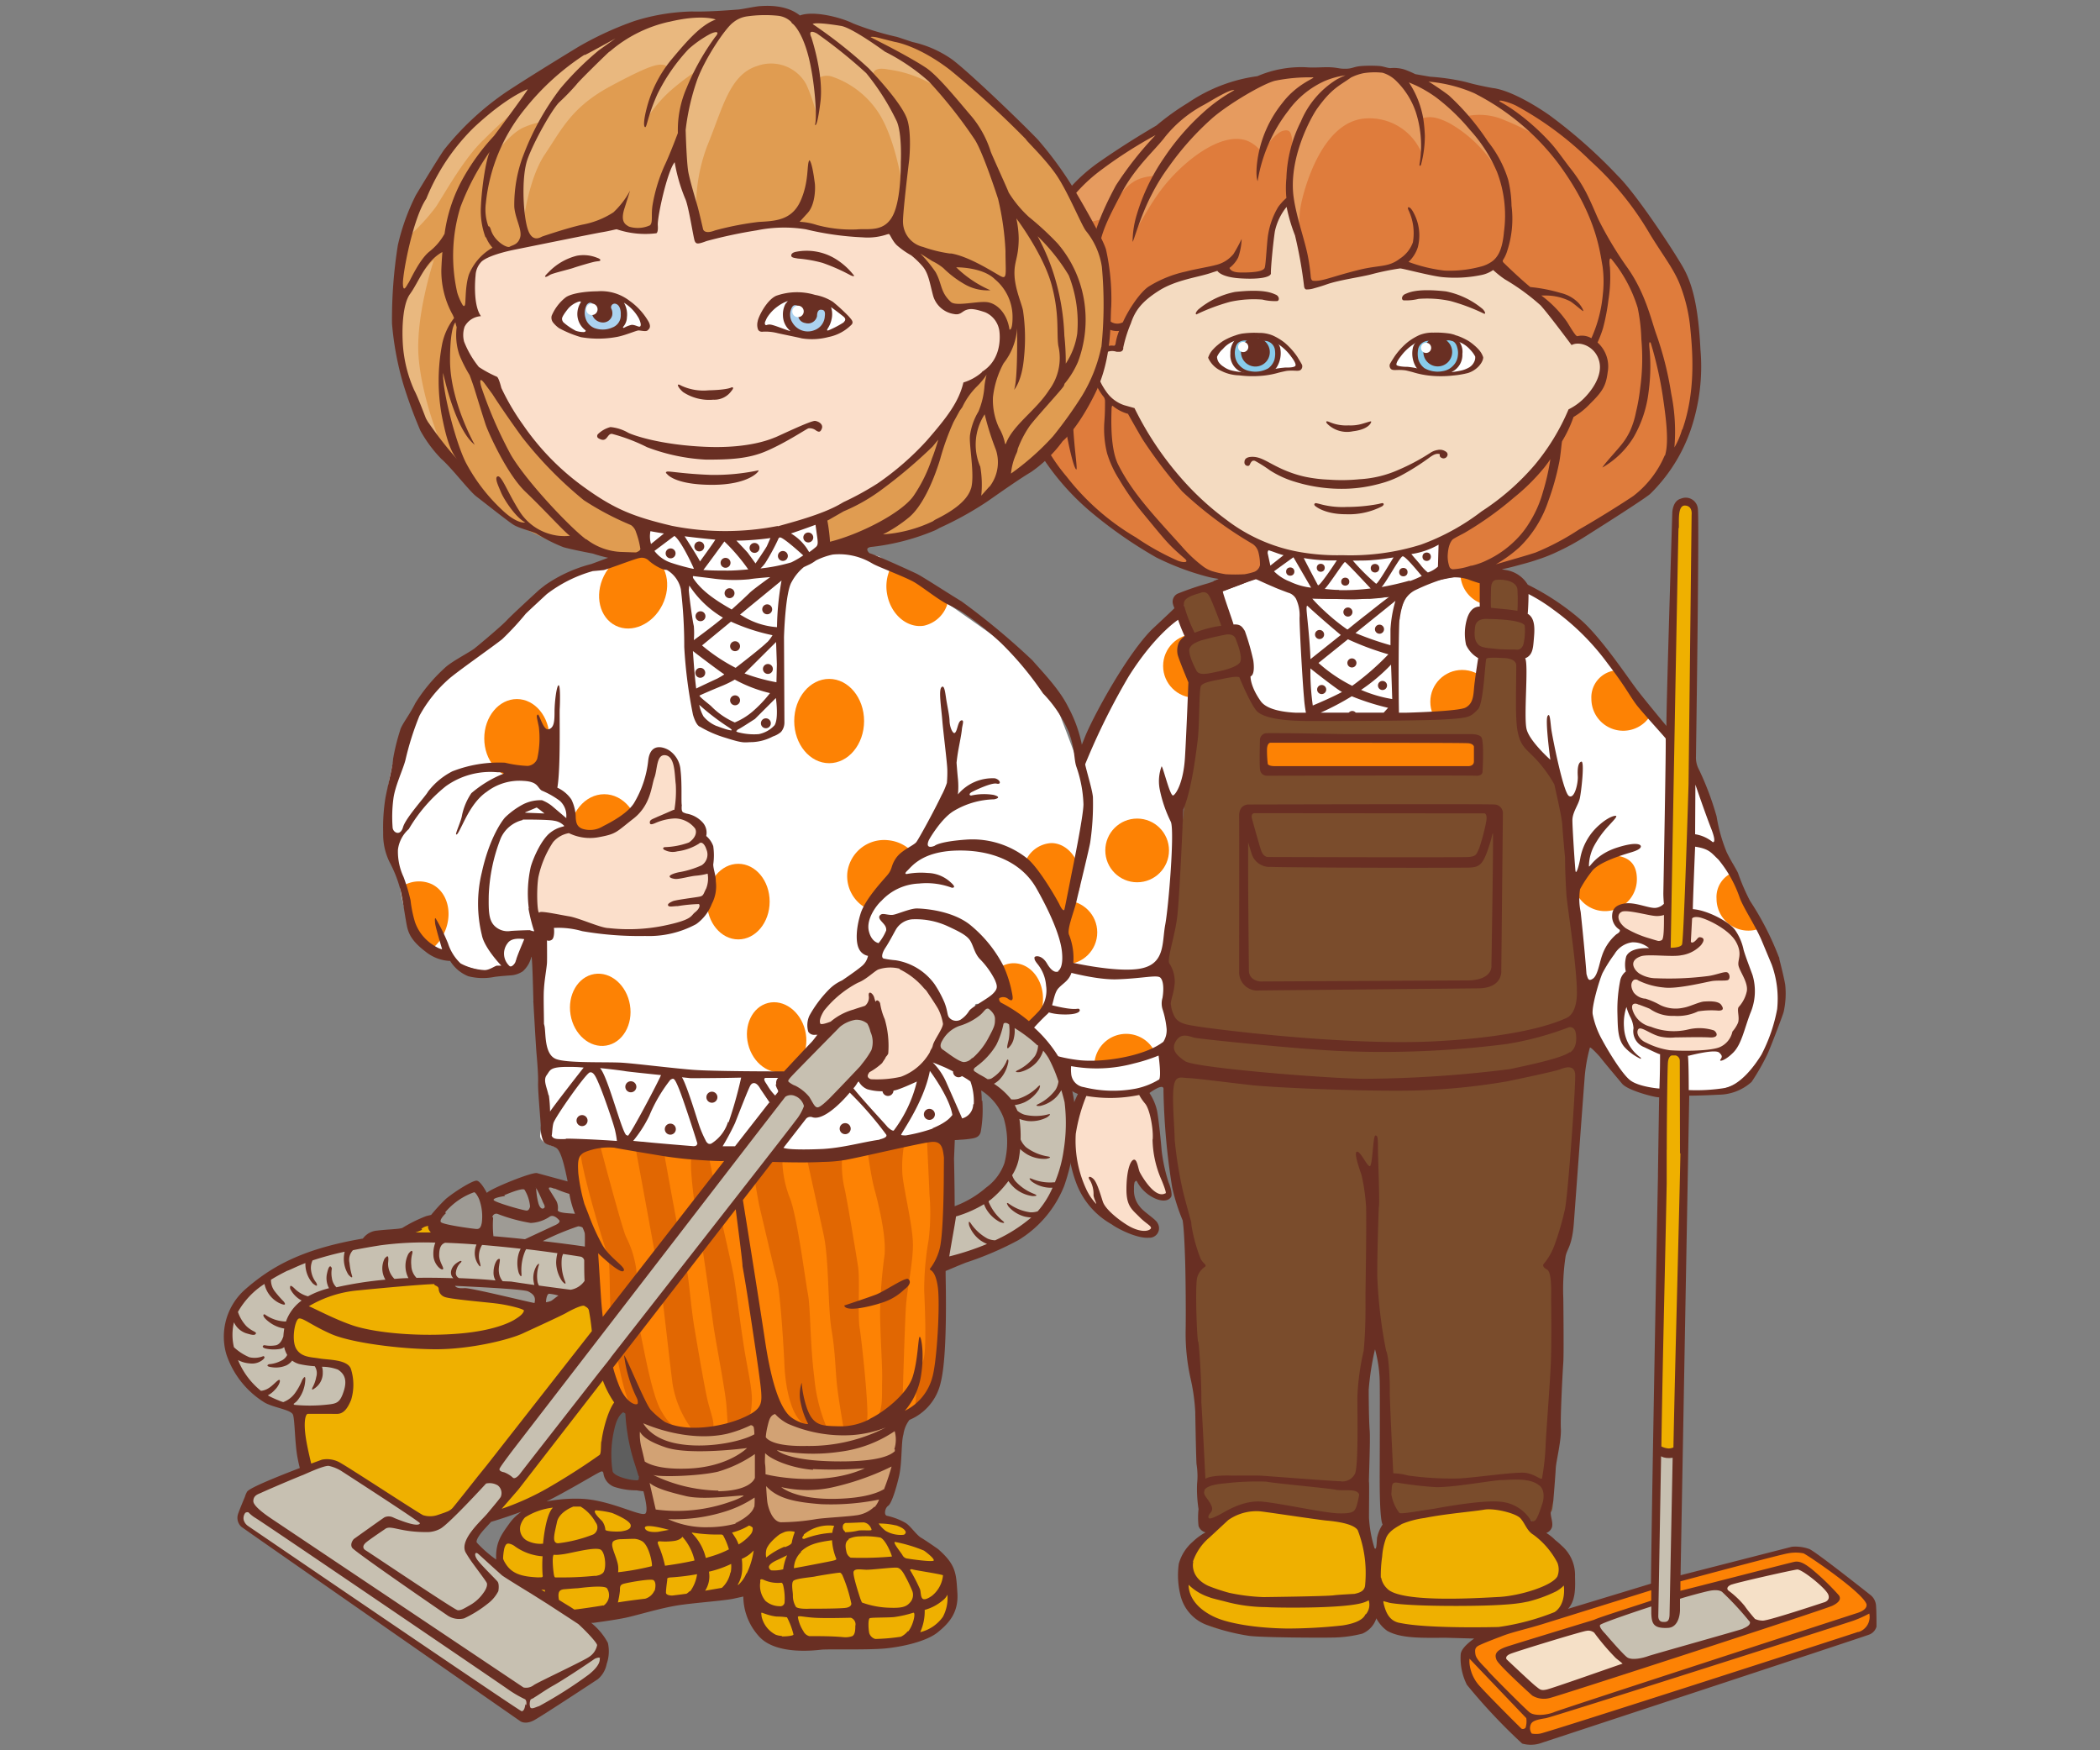 <svg xmlns="http://www.w3.org/2000/svg" width="300" height="250" viewBox="0 0 300 250"><rect x="0" y="0" width="300" height="250" fill="#808080" stroke="none"/><title>Ресурс 83</title><g id="Слой_2" data-name="Слой 2"><g id="Слой_24" data-name="Слой 24"><rect width="300" height="250" fill="none" opacity="0.48"/><path d="M196.38,222.25s1.36-3.84,2.18-4.36a18.29,18.29,0,0,1,6.19-1.84c3.4-.54,8.47-1.16,9.25-.82s2.89.68,4.08,1.7a24.3,24.3,0,0,1,3.2,3.27c1.09,1.33,3.74,4.59,3.13,6.74s-1,3.27-1.63,3.54-9,2.59-9.19,2.59-10,.51-12.18-.07-4-3.2-4-3.2-2,3-4.83,3.27-3.2.27-3.2.27-6.53-.31-12.25-.41-5.65-2.08-6.53-3.13-2.28-4-1.29-6,3.33-4.32,4-5.44,3.84-3.3,5.38-3.13,8.17.75,9.25,1.16,6.5.14,7.08,2S196.38,222.25,196.38,222.25Z" fill="#efb000"/><path d="M154.45,156.71s-1.73,4.91-1.52,7,.73,5.54,2.14,7.11,3.19,3.66,4.65,4.34,4.1,1.62,4.5,1.25.65-.63.47-1-3-2.67-3-3.87a9.08,9.08,0,0,1,.52-3.19c.18-.08,1.75,1.86,2.61,2.14s1.46.5,1.71.05,0-1.86-.45-3.09a32.83,32.83,0,0,1-.78-5.65c0-.6-1.2-5.41-1.73-5.59S155.45,155.72,154.45,156.71Z" fill="#fbdfcb"/><path d="M254.37,140.77c-.18-4.39-8.05-18.4-8.47-19.19s-2-8-2.77-10.09-4.55-4.94-8.57-11.24S223.5,86.83,221.33,85.6A65.55,65.55,0,0,0,212.86,82c-.58-.1-7-1-7-1s0-2.77-.11-3.63c0,0-1.83.9-7.45,2-.68.13-4.06.4-4.76.44a35,35,0,0,1-6.14-.3c-1.68-.24-6.66-1.37-6.66-1.37l-.23,4-4.13.94-2.77.68L169.51,85c-1.15.47-.52,1.88-.52,1.88a59,59,0,0,1-4.44,4.34c-2.56,2.25-6,9-8.26,13.28s-4.65,12.44-5.07,14.33-3.14,14.9-3.14,14.9-1.33,3-1.93,4.24-.21,4.91-.21,4.91a9,9,0,0,0-1,4.6c.21,2.43,7.53,4.44,7.53,4.44s-.86,2.82,3.82,4.29,10.2-1.67,10.41-1.62.13-2.43.1-2.72.63-9.33.63-10.77-2-2.48-.73-5.39,1.67-20.81,2.61-23.53,1.31-14.74,1.31-15,7.27-1,7.27-.73.52,4.56,4.1,5.66,26.38-.2,28.26-1.32,1.59-7.19,1.78-7.16,5.12-.05,5.12-.05-1,10.27,1.15,12.39,5,8,5.18,8.21,1.52,15.48,2.25,22.06a80.68,80.68,0,0,0,2.41,12.29s2.25,6,8.31,7.42,12.34-.94,14.17-2.61S254.55,145.16,254.37,140.77Z" fill="#fff"/><circle cx="170.71" cy="95.12" r="4.55" fill="#fd8204"/><circle cx="208.88" cy="100.24" r="4.55" fill="#fd8204"/><path d="M233.84,125.59a4.55,4.55,0,0,1-9.1,0c.34-1.21,1,.11,5.11-3.44C232.36,122.15,233.84,123.08,233.84,125.59Z" fill="#fd8204"/><path d="M236.08,101.6a4.55,4.55,0,0,1-8.74-1.77,3.87,3.87,0,0,1,4.18-4.08C234,100.09,236.31,101.05,236.08,101.6Z" fill="#fd8204"/><path d="M251.51,132.58a4.55,4.55,0,0,1-6.29-4.21,3.78,3.78,0,0,1,2.42-3.78C249.93,130.67,252.61,132.12,251.51,132.58Z" fill="#fd8204"/><path d="M217.63,82.86a4.55,4.55,0,0,1-9-.92C211.82,81.22,217.69,82.56,217.63,82.86Z" fill="#fd8204"/><circle cx="162.45" cy="121.47" r="4.55" fill="#fd8204"/><path d="M170.24,90.4c-.21,0-1.5-4.34-1.12-4.88s2.44-2.16,3.42-1.39,2.16,4.74,2.16,4.74a5.53,5.53,0,0,1,2.09,1.39,13.52,13.52,0,0,1,1.25,4.25,13.26,13.26,0,0,0,.42,3.42c.38,1,1.46,3,2.58,3.56s6.2.84,6.2.84,19.42.35,21.61-.63,2.16-1.85,2.44-3.14.71-4.9.71-4.9-2.39-1.2-2-3.33,2.34-3.8,2.37-4.6-.42-3.52.51-3.68,3.92-.92,4.24.89a24.45,24.45,0,0,1,.21,4.67c0,.31.8.56,1,2.23a7.39,7.39,0,0,1-1.13,3.76s-1.1,8.89.09,10.39a77.7,77.7,0,0,1,5,6.9c1,1.74,2.3,14.68,2.58,16.38s1.6,16.24,1.6,18.61-.59,13.59-.91,17.43a98.78,98.78,0,0,1-2.79,15.13c-.91,2.65.17,16,0,19.24s-.66,6.66-.91,9.2.31,8.37-.24,9-1.08,2.68-1.36,2.58-2.82-2.82-5-3A70.89,70.89,0,0,0,200,216.91c-1,.27-1.4.41-1.54-.53s-.14-19.28-.49-20.71a20,20,0,0,0-2.09-4.11s-1.12,9.38-1,11.71,0,13.18-.35,13.52-12.69-1.46-13.94-1.46c-4.38,0-7.77,3.14-8.09,2.93s-.5-1.67-.62-3.07c-.09-1-.46-11.74-.49-14s-.8-16.24-.84-17.43a42.93,42.93,0,0,0-.56-7.32c-.52-2.13-2.89-13.14-2.93-14.78s.21-12.06.35-13.25a19.06,19.06,0,0,0-.28-5.09,31.75,31.75,0,0,1-.7-5.51c0-.94,1.67-10.07,1.67-12.13s1.46-12.72,1.29-13.51.94-5.84.94-7.2.63-6.83.37-7.76-1.93-4.3-1.55-5S170.24,90.4,170.24,90.4Z" fill="#7a4c2c"/><circle cx="152.2" cy="133.18" r="4.55" fill="#fd8204"/><path d="M156.33,152.22a4.55,4.55,0,0,1,8.67-1.93C165.28,150.87,159.79,152.37,156.33,152.22Z" fill="#fd8204"/><path d="M180.61,106.26s-.21,3.22.21,3.61,30.38,0,30.38,0l-.31-4.39-30.27-.1Z" fill="#fd8204"/><path d="M188.12,79.34c.73.08,1.48.15,2.24.2a28.63,28.63,0,0,0,5.33-.2Z" fill="#e09c51"/><path d="M205.81,79.34c.08.88.21,1.7.39,1.63a14.89,14.89,0,0,1,2.85-.53h4.28a21.41,21.41,0,0,0,5.4-1.11Z" fill="#e09c51"/><path d="M185.74,79.34a51.83,51.83,0,0,0,12.73,0Z" fill="#fbdfcb"/><path d="M241.68,129.47l0,0-.38-.25-.39-.21h0l-.49-.13h0a3.1,3.1,0,0,1-2-.9,3,3,0,0,0,.64.91,6.33,6.33,0,0,0,2.7.7Z" fill="#fff"/><path d="M235.74,134.6c0-.44-3.77-1.61-4.44-2.55s-.72-2.44.89-2.44,4.33,1.05,4.77.67l.44-.39h0l.67,1.5-.11,3.77a1.59,1.59,0,0,0,1.78.56c1.28-.28,1.33-1.78,1.33-1.78l-.22-3.33a4.35,4.35,0,0,1,3.11.33c1.44.83,3.16.89,3.89,2.66s1.28,4.11,1.78,5.44-.06,3-.67,5.11a51,51,0,0,1-2.22,5.55s-4.38.67-6.22.67-4.77-.39-6.11-1.67a2.17,2.17,0,0,1-.67-2.33,13,13,0,0,1-1.33-3.11c-.28-1.33.56-4.77.56-4.77s-.33-1.78.33-2.11a24.68,24.68,0,0,1,3.11-.89Z" fill="#fbdfcb"/><path d="M238.42,127.94c-.24-.72,1.09-53.06,1.09-53.06s-.39-3.11,1.33-3.44,1.44,4.22,1.44,4.22L241,134.71s.33.5-1.22,1-1.78-.56-1.78-.56Z" fill="#efb000"/><path d="M236.73,206.2l1-55.5a5,5,0,0,1,1.78-.33c1,0,1.22,3.33,1.22,3.66s-.89,52.17-.89,52.17S238,209.08,236.73,206.2Z" fill="#efb000"/><path d="M235.88,226.55c-.26.11-15.76,5-15.76,5s-8.07,2.44-9.4,3.33-2.15,2.29-1.85,3.11a10.55,10.55,0,0,0,1.18,3c.63.78,6,6.85,7.1,7.18s5.48-.41,6.14-.59S263.62,234.42,264,234.2s3-1.33,3.31-2.25a4.76,4.76,0,0,0,.07-2.89c-.33-1.11-6.29-5.59-6.73-5.92a18.08,18.08,0,0,0-3.63-1.92C256.57,221.22,235.88,226.55,235.88,226.55Z" fill="#fd8204"/><path d="M236.51,220.41,236.4,229l-5.77,2.11s-3.11.17-3,1,2.33,3,2.33,3l3,2.66,17.21-5.11a2.14,2.14,0,0,0-.56-1.89c-.83-1.05-4-4.33-4-4.33l-6.11,1.78-.11-20.65-2.55-.33Z" fill="#c7c0b1"/><path d="M246.61,225.85s9.77-2.61,10.32-2.44a67,67,0,0,1,5.22,4.44,4,4,0,0,1-2,1.78c-1.17.28-8.33,2.55-8.33,2.55l-1.44-.56-4.77-5.22Z" fill="#f5e0c7"/><path d="M214.2,236.28l4.44,5.55s2.89.67,3.66.33,9.66-4.33,9.66-4.33l-2-2.78-2.33-3Z" fill="#f5e0c7"/><circle cx="184.32" cy="81.64" r="0.59" fill="#692f23"/><circle cx="188.68" cy="81.1" r="0.57" fill="#692f23"/><ellipse cx="192.18" cy="83.08" rx="0.58" ry="0.57" fill="#692f23"/><circle cx="196.43" cy="81.16" r="0.61" fill="#692f23"/><circle cx="200.48" cy="81.72" r="0.6" fill="#692f23"/><circle cx="203.81" cy="79.52" r="0.6" fill="#692f23"/><circle cx="192.56" cy="87.42" r="0.65" fill="#692f23"/><circle cx="197.07" cy="89.87" r="0.65" fill="#692f23"/><circle cx="193.13" cy="94.69" r="0.65" fill="#692f23"/><circle cx="188.81" cy="98.49" r="0.65" fill="#692f23"/><path d="M193.73,101.86a.65.65,0,0,0-1.1,0Z" fill="#692f23"/><circle cx="197.5" cy="97.91" r="0.65" fill="#692f23"/><circle cx="188.51" cy="90.63" r="0.65" fill="#692f23"/><polygon points="199.6 84.98 199.59 84.98 199.59 84.98 199.6 84.98" fill="#692f23"/><path d="M211.64,105.33c-.29-.51-1.52-.47-1.52-.47l-17.8,0s-10.18-.19-11.33-.14a1,1,0,0,0-1,1.08s-.09,2.95,0,4,1,1,1,1,28.78-.07,29.8,0,1-.56,1-.56S212.05,106.08,211.64,105.33Zm-1.92,4.1H182.11c-.92,0-1-.31-1-.31A16.89,16.89,0,0,1,181,107c.05-.94.49-.91.49-.91l10.81,0s16.73,0,17.46.07.8.47.8.47,0,1.36,0,2.11S209.71,109.43,209.71,109.43Z" fill="#692f23"/><path d="M178.9,94.52l0,0S178.93,94.54,178.9,94.52Z" fill="#692f23"/><path d="M214.47,138.67l.23-22.58a1.24,1.24,0,0,0-1.18-1.18c-1.14-.09-35.14,0-35.14,0s-1.39-.07-1.36,1.65,0,22.22,0,22.22a2.61,2.61,0,0,0,2.93,2.69l31.23-.3C214.7,141.14,214.47,138.67,214.47,138.67Zm-2.36-22.49s.38.12.22,1.1a29.1,29.1,0,0,1-1,3.83c-.4.92-.44,1.21-1.53,1.3s-28.77,0-28.77,0-.55-.07-.84-.86-1.33-4.59-1.33-4.59-.25-.8.38-.81Zm.95,21.77s.24,2-3.32,2.09c-1.56,0-29.68.15-29.68.15s-1.59-.07-1.65-1.54c0-1.1-.14-12.5-.1-18.32.28.91.52,1.7.6,1.9a2.67,2.67,0,0,0,2.64,1.59c1.79.08,19.89.17,27.44.11,2,0,2.6,0,3.4-2.12s.78-2.88.88-2.75S213.06,138,213.06,138Z" fill="#692f23"/><path d="M268,229.29a2.12,2.12,0,0,0-.73-1.42s-7.72-6.13-8.78-6.61a5.85,5.85,0,0,0-2.51-.33L240.08,225l1.11-61.42h0l.13-7.08s1.61,0,4.22-.14a7.1,7.1,0,0,0,4.69-1.83,31.71,31.71,0,0,0,2.28-4c.31-.64,2.12-5.34,2.3-6a12,12,0,0,0,.22-3.89c-.17-1-.65-2.91-.84-3.66,0-.1,0-.2-.08-.31a41.62,41.62,0,0,0-4.11-8,29.32,29.32,0,0,1-1.72-4c-.47-.92-.94-1.58-1.61-2.94a23.29,23.29,0,0,1-1.44-5.11,42.13,42.13,0,0,0-2.5-6.66,3.59,3.59,0,0,1-.45-1.87s.5-34,.27-35.42a1.74,1.74,0,0,0-2.43-1.44c-1.19.31-1.22,2-1.22,2s-.94,30.19-.83,30.47c0,0-2.8-3.36-4.11-5.05s-5-7.3-8-10a35.85,35.85,0,0,0-7.71-5.14,4.44,4.44,0,0,0-3-2.07,6.21,6.21,0,0,0-2.76.07c-.41,0-16.34,3.38-17.6,3.09a44,44,0,0,1-7.64-.36s-1.5-.42-2.12-.64a11.14,11.14,0,0,1-3.11-1.8l0,0a3.73,3.73,0,0,1-.59-.9A6.9,6.9,0,0,1,178.44,82a14.47,14.47,0,0,1-3.54.36,16.37,16.37,0,0,1-2.27.94,42.46,42.46,0,0,0-4.38,1.49,1.27,1.27,0,0,0-.66,1.57c0,.07.09.25.18.52-.72.71-3.18,3-3.18,3-3.45,3.43-8,11.66-9.48,15.09a111.66,111.66,0,0,0-4.5,13.39c-.45,2.13-2.6,11.64-2.86,13.42a17.15,17.15,0,0,1-.77,3.14,24,24,0,0,0-1.57,2.44A5.59,5.59,0,0,0,145,141a4.43,4.43,0,0,1,.1,2.06,4.45,4.45,0,0,0-.91,3.63c.16,1.1.21,3.08,6.38,5l1,.28c0,.21-.09.68-.12,1.22s.12,1.88,2.13,2.89l.41.18a14.69,14.69,0,0,0-1.15,3.1,18.44,18.44,0,0,0,.91,9.62,11.29,11.29,0,0,0,5.05,5.89c.85.63,3.63,2.06,5.33,1.92a1.36,1.36,0,0,0,1.25-2.06c-.24-.59-1.93-1.55-2.54-2.37a3.58,3.58,0,0,1-.84-2.54c-.05-1.32.38-1.15.38-1.15a5.42,5.42,0,0,0,2.79,2.58c1.62.63,2.09-.24,2.09-.24.3-.28-.09-1.64-.31-2.09a23.88,23.88,0,0,1-1-4.57c-.09-1.2-.42-4.43-.66-5.72a7.7,7.7,0,0,0-1.08-2.51s2.18-1.64,2-.42a97.37,97.37,0,0,0,1.25,13.94,28.2,28.2,0,0,0,1.49,4.67c.19,1.19.29,3.69.36,5.89.07,2.4.11,7.27.07,9.74a29.34,29.34,0,0,0,.71,7,27.65,27.65,0,0,1,.66,4.72s.12,7.11.19,7.51a10.66,10.66,0,0,1,.07,2.79,18.77,18.77,0,0,0,.21,3.59,11.1,11.1,0,0,0,0,2.41,1.43,1.43,0,0,0,1,.92,8.3,8.3,0,0,0-1.82,1.33,6.41,6.41,0,0,0-2,3.15,11.77,11.77,0,0,0,.22,4.43,6,6,0,0,0,3.79,4.31,30.79,30.79,0,0,0,5.93,1.54c1.54.26,10.39.3,11.89.26a17.87,17.87,0,0,0,4.39-.56,3.56,3.56,0,0,0,2-2.19,5.1,5.1,0,0,0,1.54,1.78c2,1.15,5.18,1,8.29,1h.15l4,.11c-.61.43-1.87,1.4-1.93,2.26a8.44,8.44,0,0,0,.89,4.35,82.21,82.21,0,0,0,7.89,8.39,4.51,4.51,0,0,0,2.48,0s46-15.14,47-15.53a1.72,1.72,0,0,0,1.14-1.17S268.08,230.18,268,229.29ZM242.2,112.07s1.39,4.08,2.25,6.27.22,1.94.22,1.94a5.18,5.18,0,0,0-2.51-1.12Zm0,8.87c2,.31,2.26.87,3.29,1.84a17.4,17.4,0,0,1,3,5.33c.53,1.55,2.25,4,3.22,6.33l1.39,3.33a14.33,14.33,0,0,1,.78,6.36,23.25,23.25,0,0,1-2.25,6.52c-1,1.62-3,4.36-5.33,4.77a26.13,26.13,0,0,1-5.05.28s0-4-.12-4.91l.14,0c1-.25,3.8-.92,4.33-.44s.39.67.17,1,.64.19,1.83-1,1.58-3.36,2.44-5.61a8,8,0,0,0,.33-5.44c-.44-1.22-1-2.64-1.28-3.61a7.74,7.74,0,0,0-1.17-2.78c-.8-1.22-4-2.91-6.08-3.05C241.79,129.82,242.16,120.94,242.16,120.94Zm-2.37-45.51c.06-.89-.22-3.27.89-3.22s.94,1.28.94,1.28l-.44,38.57s-.67,22.4-.94,22.87-1.61.44-1.61.44S239.73,76.32,239.79,75.43Zm.44,61A4.8,4.8,0,0,0,243,135c.53-.69.44-1,0-1.11s-.44.19-.89.56-.56.06-.56.06l.18-3.33c.1-.12.34-.25.93-.17,1,.14,4.3,1.67,5.33,3.5s.14,2.61.39,3.5,1.36,2.33,1.17,3.55a4.83,4.83,0,0,1-1.17,2.28c-.28.42.19,1.55-.11,2.28a4.55,4.55,0,0,1-.78,1.22,3.12,3.12,0,0,1-1.94,2.28c-1.64.56-5.55.5-7,.39a10.86,10.86,0,0,1-3.44-1.11c-.75-.31-1.44-1.19-1.11-1.83s1.75.68,3.22,1a6.88,6.88,0,0,0,2.08.11c.47,0,3.62-.08,4.94,0s1.12-.65.61-1a6.81,6.81,0,0,0-3.66-.14,8.81,8.81,0,0,1-5.36-.39,3.52,3.52,0,0,1-2.55-2.22c-.47-1.3.5-1.14.78-.94l.07,0c.27.1,1.26.46,1.57.61a5.53,5.53,0,0,0,3.44,1,6.84,6.84,0,0,0,3.44-.64,11.8,11.8,0,0,1,2.91-.11c.68,0,.8-.26.39-.83s-1.69-.51-2.41-.47-2.12.76-3,.89a5.06,5.06,0,0,1-3.25-.36,11.48,11.48,0,0,0-2-.89.8.8,0,0,0-.33-.06,2.36,2.36,0,0,1-1.5-.86c-.47-.78-.43-1.43,0-1.8a.61.61,0,0,1,.67.08,10.36,10.36,0,0,0,3.64,1c2,.26,6.24-.85,7-.94s1.75,0,2.11-.11.36-.82,0-1.08-1.6.35-2.86.5a44,44,0,0,1-7.33.31,4.6,4.6,0,0,1-2.45-.69,2.46,2.46,0,0,1-.54-.52c-.64-.89-.26-1.57.78-1.93S239,136.74,240.23,136.43Zm9.67,95.14c.33.62-.9,1-1,1.09s-12.94,3.68-13.52,3.9-2.31.67-3,.14-3.1-3.35-3.1-3.35-.95-.94-.73-1.25,6.66-2.44,7.31-2.64c0,.58,0,.93,0,1,.06,1.47.32,2.15,2.34,2.06C240,232.47,240,230,240,230l0-1.64c.71-.24,3.18-.92,4.14-1.12,1.47-.31,1.9.16,1.9.16A42.19,42.19,0,0,1,249.9,231.57Zm-2.52-5.25c.71-.28,8.66-2.08,9.33-2.14s4.07,2.66,4.43,3.58-.67,1.13-.67,1.13-7.78,2.59-8.67,2.59a2.82,2.82,0,0,1-1.13-.24c-.37-.44-1-1.16-1.47-1.85a12.91,12.91,0,0,0-2.28-2.17C246.65,227,246.66,226.6,247.38,226.32Zm-15.61,11.3c-1.28.43-9.91,3.48-10.81,3.69s-1,0-1.59-.45-4.18-3.85-4.18-3.85-.33-.42.53-.78S226,233,226.64,232.94a1.34,1.34,0,0,1,1.1.26,33.14,33.14,0,0,0,3.11,3.65ZM225,225.22a5.54,5.54,0,0,0-1.89-4.43,12.05,12.05,0,0,0-.95-.83,6.36,6.36,0,0,0-1.26-1,1.33,1.33,0,0,0,.82-.86c.17-.7-.28-1.59-.17-2.2s.35-1.5.35-1.5.31-3.71.35-4.67.82-4,.73-5.68.26-8.19.35-9.48,0-9.15,0-9.15a31.56,31.56,0,0,1,.33-6c.23-1.09.92-1.46,1.17-4.66h0s1.39-18.86,1.53-20.6a22.62,22.62,0,0,1,.77-4.53c.16-.1,1.43,1.32,1.43,1.32.72.94,2.36,2.86,3.16,3.83s4.5,1.91,5.11,1.94a.3.3,0,0,0,.19,0c-.07,4.06-.14,9-.17,11.07l0,.3s-.85,43.93-1,58.11L224,229.8C225,228.69,225.07,227.16,225,225.22Zm8.09-90.62a3.54,3.54,0,0,1,2.5.83c-1.72-.06-2.89.34-3.27,1.17a4.37,4.37,0,0,0-.06,2.16,2.23,2.23,0,0,0-.78,1.19,21.25,21.25,0,0,0-.42,4.77c.06,2.05,0,3.8,1.11,4.94a7.22,7.22,0,0,0,2.22,1.58s.12-.09-.11-.25a5.61,5.61,0,0,1-2.28-4.27,7.34,7.34,0,0,1,.35-2.89,7.32,7.32,0,0,0,.51,1.36,4.07,4.07,0,0,1,.5,1.67,2.45,2.45,0,0,0,1.55,2.72c1.56.75,2.11,1,2.24,1,0,.61,0,2.53-.09,4.9-.21,0-2.95-.26-4.15-1.16s-3.27-4.36-4.05-5.83a12.16,12.16,0,0,1-1.33-3.61c-.19-1.05.92-4.8,1.39-5.87a20.32,20.32,0,0,1,1.72-2.73A3.47,3.47,0,0,1,233.13,134.6Zm-1.39-4.38c.8-.31,3.8.55,4.77.61a3.28,3.28,0,0,0,1.24-.14c0,1.64,0,3.37-.3,3.58a.85.85,0,0,1-.52.13l0,0s-.53-.14-1.25-.37l0,0h0a14.51,14.51,0,0,1-3.39-1.45C231,131.63,230.93,130.52,231.74,130.21Zm6.41,34c0-4.75.09-11.44.16-12.4.05-.72.31-1,.56-1.07l.55,0a.79.79,0,0,1,.59.76L240,164.74l.06,0c-.23,11.25-.72,28.17-1,42a1.65,1.65,0,0,1-.72.15,2.82,2.82,0,0,1-1-.29c.18-12.4.56-27,.76-37.55h0s0-1.69,0-4v-.79Zm-.21,44a3.92,3.92,0,0,0,1.05,0c-.24,12.29-.43,21.84-.44,22.24,0,1.14-.33,1.25-1,1.2s-.61-.86-.61-.86L237.3,208A1.38,1.38,0,0,0,237.94,208.21ZM218.36,84.85a24.51,24.51,0,0,1,3.54,2.22,34.81,34.81,0,0,1,7.78,7.72c2.53,3.3,2.93,4.28,4.05,5.82.75,1,3.8,4.33,4.22,4.86.09.11-.33,22.15-.33,22.15s0,.62.08,1.47a1.93,1.93,0,0,1-1.13.58c-.94.14-3-.89-4.55-.61s-1.69,1.11-1.72,1.78a2.27,2.27,0,0,0,1.05,1.94s.31.25-.44.67a6.9,6.9,0,0,0-2.05,3.05c-.36,1-.61,2.8-1.28,3.27s-.74,0-.94-.65c-.23-3.15-.7-7.64-.83-8.87a9,9,0,0,1-.09-3.23,17,17,0,0,1,1.65-2.52c.92-1.3,4.05-2.28,5.72-2.78s1.28-.94,1.28-.94-.3-.68-3.31.27c-3.37,1.06-4.07,3.2-4.07,2.61a6.4,6.4,0,0,1,.77-2.9,14.17,14.17,0,0,1,2-2.76c.72-.78,1.23-1.31,1.13-1.44s-1.07.08-2.39,1.25a8.31,8.31,0,0,0-2.71,4.58c-.22,1.33-.64,2.61-.72,2s-.44-6.08-.44-7.22.83-2.16,1.05-3.11.72-5.41.22-5.27-.56,1.17-.5,2.11-.47,3.33-1.28,2.78-2.36-8.48-2.5-9.49-.19-2.58-.55-1.89c-.26.5.09,3.85.41,6.22-.66-.6-3-2.82-3.39-4.35-.45-1.74.31-9.32-.21-10.14,1-.4,1.12-1.29,1.22-2.51s.36-3.16-.86-3.85C218.26,87.66,218.36,86.19,218.36,84.85ZM213,84.23c0-1,.31-1.36.78-1.41.92-.1,2.92.11,3,1.43a28.77,28.77,0,0,1,0,3c-1.4-.25-2.85-.31-3.78-.44C212.94,86.14,213,84.87,213,84.23Zm-.42,4.18c5.4.09,5.24,1,5.24,1a8.51,8.51,0,0,1-.2,2.66c-.33.92-1.06.71-1.06.71s-2.21,0-2.86-.1-2-.08-2.5-.6-.64-1.14-.48-2.5S212.37,88.41,212.56,88.41Zm-12.63.08c.34-2.64,1-3.43,1.74-4a11.77,11.77,0,0,1,4.54-2.23,13.61,13.61,0,0,1,5.35-.16,2.18,2.18,0,0,0-.19.74c0,.26,0,3.21,0,3.8-1,0-1.49.81-1.76,1.56a7.45,7.45,0,0,0-.19,3.91A4.15,4.15,0,0,0,211.17,94s-.49,3.05-.59,4.25-.17,2.27-1.22,2.82-8.51.73-8.51.73h-1C199.76,96.71,199.82,89.32,199.93,88.49Zm-.6-2.67a18.07,18.07,0,0,0-.71,4.06c0,.5,0,1.3,0,2.28a42.91,42.91,0,0,1-5-1.74Zm-7.69,13,.09,0c-1.32.72-3.39,1.61-4.21,1.95a35.39,35.39,0,0,1-.34-4.43c0-.27,0-.56,0-.87C187.75,95.93,190.86,98.36,191.64,98.8Zm-3.3-4.13,4.2-3.38a40.64,40.64,0,0,0,5.78,2.15,37.89,37.89,0,0,1-5.17,4.5A21.77,21.77,0,0,1,188.33,94.67Zm4.77,4.77a34.68,34.68,0,0,0,5.17,1.64l-.63.69-9,0A38.51,38.51,0,0,0,193.11,99.45Zm1.31-.92a25.5,25.5,0,0,0,4.28-3.61c.06,1.58.12,3.31.17,4.92A18.74,18.74,0,0,1,194.42,98.53Zm1.08-13a21.21,21.21,0,0,0,3-.33c-1.14.81-2.85,2.21-3.31,2.56s-1.8,1.41-2.67,2.13l-.09,0a28.7,28.7,0,0,1-3.26-2.65,22,22,0,0,1-1.72-1.74C189.77,85.6,193.82,85.52,195.5,85.52Zm-8.74,1s1.62,1.53,4.76,4.16l-4.33,3.45c-.09-2.75-.5-6.13-.55-6.93S186.76,86.53,186.76,86.53ZM174.7,84.47l2.62-1c.95-.4,1.73-.69,2-.8.68.31,1.79.82,2.68,1.19.28.14,1.18.48,2,.79a1.85,1.85,0,0,1,1.14.87,5.54,5.54,0,0,1,.51,2.73c0,1.54.4,8.78.64,11.44a18.34,18.34,0,0,0,.27,2.11l-1.45,0c-1.46-.07-4.07-.35-5-1.64-1.55-2.19-1.46-3.55-1.46-3.55.73-.28.39-2.29.39-2.29a34,34,0,0,0-1.2-4.19c-.37-.58-.61-1-1.62-.93C176.18,88.91,174.58,84.52,174.7,84.47Zm2.41,10.18c-.28.38-1.17.84-2.89,1.22s-2.92.67-3.31-.1c0,0-1.19-2.17-1-3.1a1.53,1.53,0,0,1,.63-.72,5,5,0,0,1,1.48-.59c1.31-.37,3-.7,3-.7s1.17-.29,1.5.57S177.58,94,177.11,94.65Zm-5.58-10c.91-.25,1.12.33,1.32.66s1.35,3.28,1.62,4.07a16,16,0,0,0-3.81,1,21,21,0,0,1-1.51-3.92C169,85.7,169.54,85.22,171.53,84.68Zm-21,41c.14.58,1.48,2,1.32,1.39a28.3,28.3,0,0,1,.31-9.86,96.53,96.53,0,0,1,9.06-20.53c3.76-6,7.08-8.12,7.08-8.12a23.93,23.93,0,0,0,.94,2.34l0,0a2.77,2.77,0,0,0-.82.87,2.94,2.94,0,0,0-.18,1.79c.24.87,1.53,3.94,1.53,3.94s-.28,7.3-.49,10.74-1.22,5.16-1.67,5.4-1.48-4.18-1.67-4.15a6.12,6.12,0,0,0-.28,3.21,18.71,18.71,0,0,0,1.6,4.71c.56,1.22-.31,12.1-.8,14.71s.07,5.77-3.87,6.31-11.5-1.31-12.13-1.6-1.45-.35-1.85-1.57S150.41,125.1,150.55,125.67Zm14.12,37.09a15,15,0,0,0,1.32,5.89c.81,2,.54,1.83.52,1.81h0c-1.5.87-3.42-2.53-3.66-3s-.37-2-.91-1.78-1,1.85-1,4.25.82,2.86,1.88,3.94,2.07,1.39,1.43,1.78-1.85.12-2.93-.49-3.36-2.28-3.76-3.52-.85-2.82-1.39-3.28-.82-.23-.42.28a4,4,0,0,1,.49,2.06c0,.47.52,1.36.35,1.25a7.92,7.92,0,0,1-1.43-2.16,16.39,16.39,0,0,1-1.46-7.81,24.19,24.19,0,0,1,1.51-5.42,20.5,20.5,0,0,0,7.55-.14,7.25,7.25,0,0,0,.83,1.21C164.26,158.39,164.79,161.26,164.67,162.76Zm.91-8.54a10.39,10.39,0,0,1-3.29,1.29,17.32,17.32,0,0,1-7.44-.21,2.1,2.1,0,0,1-1.81-2,4.77,4.77,0,0,1,0-1,20.39,20.39,0,0,0,9-.39,24.34,24.34,0,0,0,3.49-1.12S165.94,153.79,165.57,154.22Zm.59-5.37c-2.69,2.07-8.77,3-12.13,2.58-6.07-.75-7.88-3.12-8.53-4.3-.94-1.71.78-3.84,1.35-3.83s2,1.45,4.6,1.6,3-.47,2.75-.73-.19.33-3.59-.49-4-2.39-4.22-3.94a4.19,4.19,0,0,1,1.12-3,3.74,3.74,0,0,0,1.39,1c.94.4,7,2.28,10.67,2.16s5.73-.68,6.2-.24.51,1.71.31,2.89a2.82,2.82,0,0,0,0,1.6,12.86,12.86,0,0,1,.59,2.82A3.07,3.07,0,0,1,166.16,148.85Zm1.1-5.39c0-.72.49-1.63.57-3.15a4.81,4.81,0,0,0-.8-2.73c-.26-.73.75-3.68,1.12-6.33s.9-15.6.9-15.6c1.2-2.86,1.8-7.88,2.06-9.93s.18-7.21.46-7.71,1.46-.7,3-1c.85-.18,2.42-.51,2.53-.18s1.75,4.18,2.58,4.88c1.35,1.13,4.95,1.27,6.87,1.29s15.84,0,19.59-.21,3.91-.33,5-1.45c.82-.82,1-6.67,1.2-7.22.14-.27,2.37-.11,2.37-.11s1.9-.06,1.91,1.07-.1,5.67,0,7.45c.12,3.65,1.16,4.25,2.17,5.28a18.27,18.27,0,0,1,3.27,4.26c.42,1.9,1.08,4.76,1.14,5.84.08,1.42.39,4.61.39,4.61,0,2,.14,4.46.19,5.25.11,1.65,1.54,10.45,1.5,14.13,0,.65-.09,2.95-1.55,3.55-.59.24-5.24,2.6-18.65,3.3s-32.93-1.92-34.06-2.13-2.43-.27-3.12-1.23A4.63,4.63,0,0,1,167.27,143.47Zm57,6.85c-1.29.91-5.87,1.83-8.51,2.41a171.94,171.94,0,0,1-20.95,1.39c-6-.09-24.12-1.59-25.48-2.51s-2.06-1.74-1.29-2.93,1.85-.61,2.68-.42,15,1.65,20.74,1.89a140,140,0,0,0,23.81-1,44.7,44.7,0,0,0,8.82-2.37c.77-.23,1,.62,1,.62S225.6,149.41,224.31,150.32Zm-53.11,41.33c-.19-1.35-.41-8.07-.11-9.15a2.69,2.69,0,0,1,1.13-1.54c.26-.3-.26-.41-.64-1.13a23.38,23.38,0,0,1-1.24-4.35,8.21,8.21,0,0,1-.11-.92s-1-3.57-1.24-4.67a58.6,58.6,0,0,1-1.12-7.08c0-1.53-.37-5.3-.17-7.29s1-1.55,2.09-1.5c.86,0,4.37.47,9,1,3.38.37,16,.92,23.11.78a92.91,92.91,0,0,0,13.38-1.3s6.79-1.39,7.67-1.74,2-.59,2.13.66-1.06,18.07-1.5,19.52a40,40,0,0,1-1.43,4.88,8.86,8.86,0,0,1-1.57,2.75s-.34.35.49.8c.64.35.6,2.71.58,4.29,0,0,.09,6.08-.05,9.24s-.68,10-.73,11.4a34.45,34.45,0,0,1-.52,4.88c-.16.3-.92-.54-2.3-.77s-8.24.84-10.07.8a44.83,44.83,0,0,1-6.73-.42,9,9,0,0,0-2.15-.32s-.53-10.68-.5-11.71-.1-5-.52-5.79a66.8,66.8,0,0,1-1.27-10.77c0-2.27.09-6.3.22-9.72.17-.26-.12-7.08-.12-8.52s-.05-1.78-.38-1.73-.39,4.34-.78,4.37-1.29-2.07-1.81-2.07.21,2.14.63,3.35a28.07,28.07,0,0,1,.65,4.6c.06,4.11-.09,11.3-.09,12.65,0,1.09.06,4.56-.26,7.85a34.71,34.71,0,0,0-.9,6.62c0,2.47.17,10.2-.38,11a2,2,0,0,1-2.09,1c-1,0-10.67-.77-11.47-.8s-3.87,0-3.87,0-3-.14-3.9.45c0,0-.47-9.48-.58-10.91C171.66,197.51,171.38,193,171.19,191.64Zm28.33,20.13a54.41,54.41,0,0,0,5.58.66c2.39.09,8.33-1,9.38-1s4-.42,5.37.7c0,0,1,.44.63,2.34a21,21,0,0,1-.7,2c-.28.63-.5,1-1,.78a5.64,5.64,0,0,0-4.37-2.73c-2.74-.31-9.48,1-9.48,1-3.05.44-4.85.82-5,.56a6,6,0,0,1-1.12-2.65C198.88,212.33,198.7,211.68,199.52,211.77Zm-27.43,1.12c.31-.63,1.64-.89,3-1a38.61,38.61,0,0,1,5.86-.24c1.13.24,8.61.91,9.9,1.15s3-.24,3.37.68a11.29,11.29,0,0,1-.41,1.76c-.24.58-.35,1-2.51.94s-8.05-1.39-10.88-1.67-5.37,1.46-6.14,1.85-1.67.85-1.6.28.87-.68.38-1.67S171.78,213.51,172.09,212.89Zm-1.62,10.18a7.8,7.8,0,0,1,2.39-3.47l2.65-2.46a7,7,0,0,1,4.57-1.25c1.38.16,8.35,1.22,9.48,1.32s3.87.4,4.46,1.39a16.88,16.88,0,0,1,1.12,5.56,18.07,18.07,0,0,1-.07,2.23c-.05.82-.63,1.1-1.53,1.29,0,0-2.57.14-2.9.2-.9.15-10.11.26-10.11.26a27.57,27.57,0,0,1-4.88-.61,26.58,26.58,0,0,1-3-1C169.88,225.22,170.47,223.07,170.47,223.07Zm24.65,7.52c-.1.12-.28,1.14-3.3,1.6a73.43,73.43,0,0,1-7.89.44c-5.84-.09-8.94-1.08-9.7-1.37-.26-.1-4.2-1.46-4.38-4.76l0-.12a7.55,7.55,0,0,0,3,1.79c0,.06,1.89.52,2,.54a22.78,22.78,0,0,0,6.2.86c0,.06,10.81.31,13.76-.64a4.23,4.23,0,0,0,.77-.33l0,0A2.11,2.11,0,0,1,195.12,230.58Zm1.3-9.4a18,18,0,0,1-.8-4.39c0-1.2.05-5,0-5.09s.21-6,.1-7.35-.14-4.57-.14-5.86a39.39,39.39,0,0,1,.8-5.33l.1-.42a18.76,18.76,0,0,1,.67,4.46c.05,2.41,0,12.62,0,13.94s0,5.93.42,6.62a5.34,5.34,0,0,0-.8,1.92C196.65,220.68,196.63,221.34,196.42,221.18Zm.89,4.17a18.17,18.17,0,0,1,.19-3,9.58,9.58,0,0,1,.56-2.65c.45-1.17,2-1.8,2.23-2a13,13,0,0,1,3.28-.87c2.89-.59,7.11-.94,8.51-1.19s4.48.49,5.16,1.22.92,1.81,1.88,2.37a11.62,11.62,0,0,1,3.42,4,2.69,2.69,0,0,1,0,1.93c-.7,1.34-5.31,2.79-8.34,2.95s-14.12.88-16-1.21A2.84,2.84,0,0,1,197.31,225.35Zm2.65,6.46c-1.27-.27-1.91-1.2-2.28-2.92l0-.19h0s0,0,0,0a4.34,4.34,0,0,0,.47.13l.38.11s2,.47,9.9.45,9.17-.5,9.93-.62a20.51,20.51,0,0,0,4-1.46,4.68,4.68,0,0,0,1.09-.83s.41,2.63-1.31,3.79a34.14,34.14,0,0,1-8,2.13S204.05,232.67,200,231.81Zm18,15a.47.47,0,0,1-.56.11c-1.38-1.35-5-5-5.83-5.94a5.61,5.61,0,0,1-1.59-3.37,4.54,4.54,0,0,1,0-.68l8.11,8.49A3.06,3.06,0,0,1,217.92,246.83Zm-5.35-8.17c-.59-.67-1.65-1.56-1.78-2.31s0-1,.41-1.25c.62-.32,2.17-.92,3.24-1.32,1.41-.58,3.39-1,5.8-1.73l15.66-4.88q0,.84,0,1.48c-1.2.43-7.61,2.43-8.15,2.74,0,0-11.61,3.54-12.52,3.85-1.63.56-1.73,1.17-1.42,1.9s4.52,4.57,5.1,5.08a3.22,3.22,0,0,0,2.54.33c.89-.17,39.15-12.6,40.32-13.16s1.21-1.08.95-1.48a35.66,35.66,0,0,0-3.93-3.79c-1-.78-1.7-1.17-2.48-1s-15.64,4-16.24,4.13l0-1.35c2.23-.6,14.65-3.93,15.38-4a5.7,5.7,0,0,1,2.2,0c.47.17,8.37,5.49,9,7.25,0,.08.25.77-1.34,1.28-1,.32-42.25,13.72-43.25,14.14s-2.73.61-3.49.08C218,244.21,213.15,239.33,212.56,238.66Zm52.92-5.55c-1.69.58-43.86,14.2-45.42,14.53a3.37,3.37,0,0,1-1.24,0,1.34,1.34,0,0,1-.1-1.38c.25-.5,1.15-.66,2.1-.81s43.26-13.67,44-13.95a17.18,17.18,0,0,0,2.22-1A2.26,2.26,0,0,1,265.49,233.11Z" fill="#692f23"/><path d="M147.44,44.16s-.67-6.87,1.84-10.9a73.35,73.35,0,0,1,7-8.88s5.53-3.52,6-3.86l5.2-3.52a68.6,68.6,0,0,1,8-4c2.51-.84,7.71-4,12.07-3.18s9.22-.34,9.72,0,1.68.67,4.36,1.17,8.72,1.34,11.06,2,11.06,5.87,11.9,6.54,9.55,10.06,11.4,13.07,8.88,7.71,5.87,26S209.63,82,209.63,82a4.86,4.86,0,0,1-2.18,0c-.76-.21-.81-.64-1-.85l.5-4s9.72-7.38,10.56-8.38,6.37-7.38,7-10.06c0,0,3.74-2.68,4.08-4.25s.45-4.47-.78-5a12,12,0,0,0-2.79-.78,28.06,28.06,0,0,0-8-8c-4.92-3-3.46-2.79-3.46-2.79A36.09,36.09,0,0,1,207.28,39a54.74,54.74,0,0,1-7.6-1.34l-6.93,1.9-5.81,1.34-2.46-12.18a10.94,10.94,0,0,0-1.9,2.46,55.3,55.3,0,0,0-1.34,6.48c-.11,1.12-1,2.12-1.9,1.79a17.83,17.83,0,0,1-5.52-1.18s-7.56.84-10,3.08-4.08,8.38-4.08,8.38-1.84-.22-2.62.89a5.49,5.49,0,0,0-.11,4.58c.56.78,1.56,2.8,2.45,2.8a4.88,4.88,0,0,1,2.13.89S168.73,70,170,70.7s7.93,6.15,9.05,6.7,1.68,1.34,1.68,1.79,1.56,2.91-1.12,3S172,82,172,82s-7.93-2.79-10.5-4.81-9.39-8.27-11.62-11.85-4.69-8.6-3.8-12.18.22-7.15.78-7.38S147.44,44.16,147.44,44.16Z" fill="#df7c3c"/><path d="M183.87,29.33a7,7,0,0,0-1.93,3.86c-.25,2.26-1,5.53-1,5.53a8.94,8.94,0,0,1-3.23.64A5.5,5.5,0,0,1,174.1,38a45.7,45.7,0,0,0-5.23,1.4c-.75.42-5.7,2.43-6.37,4.11s-2.85,5.7-2.85,5.7-2.35.67-2.35.92-1.51,2.18-.5,4.19,1.51,3.6,3.6,4.36S164.59,63,164.84,64s8.13,9.39,8.55,9.64,6.87,4.3,11.31,5.2a38.07,38.07,0,0,0,14,.34,47.62,47.62,0,0,0,9.05-2.68c1.84-.84,8.55-6.45,8.88-6.79s5.11-4.83,5.7-6.59a28.5,28.5,0,0,1,2.18-4.39s3-2.53,3.35-3c.59-.85,1.51-3.77,1.09-4.69a3.85,3.85,0,0,0-2.26-2.18c-.92-.17-1.65-.06-2.07-.57s-2.62-3.2-3.88-4.63a74.37,74.37,0,0,0-6.2-5.2l-1-.61A8.44,8.44,0,0,1,209,39,22.59,22.59,0,0,1,201.89,38c-1.09-.5-3.18.08-3.69.34s-6.12,1.26-6.12,1.26l-5.17,1.31s-.28-1.9-.28-2.15-1.84-8.3-1.84-8.3Z" fill="#f4dbc1"/><path d="M149.29,41.73a20.27,20.27,0,0,0-2.51,5.18c-1.22,3.77-.85,6.49-.27,9.91a37.93,37.93,0,0,0,2,7.29,23.05,23.05,0,0,1,8-24.22V35.28a23.68,23.68,0,0,0-3.18,2.1A21.41,21.41,0,0,0,149.29,41.73Z" fill="#e9b87f"/><path d="M184.54,20.79c-.25.88-.38,1.56-.44,1.88C184.27,22,184.42,21.34,184.54,20.79Z" fill="#e69b5f"/><path d="M184.09,22.67l0,.2A.81.81,0,0,0,184.09,22.67Z" fill="#e69b5f"/><path d="M214.92,17.16a33.92,33.92,0,0,1,4.71,2.31,23.37,23.37,0,0,0-9.44-6.93c-1.81-.69-5.76-1.91-6.31-.95a1.14,1.14,0,0,0-.1.64,8.48,8.48,0,0,0-2.13-.94c-.28-.07-1.85-.62-3.48-1.21A7.12,7.12,0,0,0,195,9.79c-1.32.12-2.52.35-2.52.35s-3.63.07-5.56.26c-10.33,1-15.11,3.44-17.35,4.84A39.88,39.88,0,0,0,165,18.89s-6,3.56-7.54,4.73c-9.67,7.26-9.74,14.81-10.22,17.28A12.6,12.6,0,0,1,158,31.25c.28-.82,2.16-4.75,4.78-5.7a7.1,7.1,0,0,1,2.51-.42c-.62,1.31-1.18,2.34-1.58,3a11.31,11.31,0,0,0-1.17,2.51c-.15.51-.51,1.85-.28,2s1.58-2.81,3.58-5.48c3-4,8.71-8.58,12.46-7a4.7,4.7,0,0,1,2.18,2,5.78,5.78,0,0,1,2.4-3.3c.26-.16,1-.42,1.34-.06.76.7.36,5.66.28,7.32A22.25,22.25,0,0,0,186.33,36a13.17,13.17,0,0,1-.5-6.65c.3-1.58,2.67-11.64,8.9-12.4a8.07,8.07,0,0,1,8.36,4.91,13.31,13.31,0,0,0,0-3.74c-.05-.38-.12-.75-.2-1.09,1.35-.62,2.73-.19,4.29.63a18.84,18.84,0,0,1,7.26,7.61,15.31,15.31,0,0,0-2.85-5.76c-1-1.2-2.2-2.89-2.2-2.89A8.87,8.87,0,0,1,214.92,17.16Z" fill="#e69b5f"/><path d="M177.78,66c0-.45.32-.75,1.14-.75,1.56,0,2.61,1.23,5.58,2.29a15.9,15.9,0,0,0,2,.57,20.15,20.15,0,0,0,3.33.4,25.48,25.48,0,0,0,4.4-.06,15.75,15.75,0,0,0,5.55-1.34,29.9,29.9,0,0,0,4.54-2.42,2.6,2.6,0,0,1,1.07-.42,1.47,1.47,0,0,1,1,.14c.23.13.35.2.41.47a.58.58,0,0,1-.77.56c-.55-.22-.26-.54-.38-.58-.56-.18-1.16.29-1.64.64A34.31,34.31,0,0,1,200,68a14.09,14.09,0,0,1-2.9,1.09,20.23,20.23,0,0,1-4.74.72,22.55,22.55,0,0,1-7.38-1,14,14,0,0,1-3.53-1.61,20.82,20.82,0,0,0-2.18-1.38c-.12,0-.29-.11-.51.16s-.21.54-.43.56A.48.48,0,0,1,177.78,66Z" fill="#692f23"/><path d="M222.41,62.76a.72.72,0,0,0,0,.13l.39-.72A1,1,0,0,0,222.41,62.76Z" fill="#5c211b"/><path d="M173.45,51A6.83,6.83,0,0,1,176,48.74c1.46-.59,4.19-1.25,5.78-.57a7.81,7.81,0,0,1,3.43,3.3c.21.7.48,1.09-.12,1.26a27.57,27.57,0,0,0-3,.35,13.82,13.82,0,0,1-4.31.41C176.34,53.41,173.72,52.84,173.45,51Z" fill="#fff"/><path d="M175.85,49.94s-.13,1.79.72,2.55a4.7,4.7,0,0,0,3.08.91,2.78,2.78,0,0,0,2.3-.9c.38-.65,1.14-2.63-.22-3.68a4.6,4.6,0,0,0-3.65-.87A2.67,2.67,0,0,0,175.85,49.94Z" fill="#88cceb"/><path d="M186,52.1c-.06-.14-.53-.91-.69-1.17a10.1,10.1,0,0,0-1.81-2,8.31,8.31,0,0,0-1.65-1,5,5,0,0,0-2-.38,12.77,12.77,0,0,0-2.48.11l-.39.09c-.21.06-.37.11-.47.15a8.67,8.67,0,0,0-1.73.77,7,7,0,0,0-.81.6,5.37,5.37,0,0,0-.6.56,3.13,3.13,0,0,0-.78,1.27,3.7,3.7,0,0,0,1.84,1.86,6,6,0,0,0,2.56.65,15.56,15.56,0,0,0,3.44.05,12.58,12.58,0,0,0,2.27-.44c.36-.09,1.05-.24,1.15-.25,1.16-.12,1.66.14,2-.17A.68.68,0,0,0,186,52.1Zm-2.4.4a12.21,12.21,0,0,0-2.52.45,11.55,11.55,0,0,1-5,0,3.37,3.37,0,0,1-1.28-.57,2.35,2.35,0,0,1-.71-.66c-.12-.19-.32-.7-.17-.88a3.26,3.26,0,0,1,.78-1,3.86,3.86,0,0,1,2.25-1.3c.33,0,1.3-.18,3.32-.24a2.22,2.22,0,0,1,1,.07,8.34,8.34,0,0,1,1.52.92,7,7,0,0,1,1.7,1.7s.66.83.59,1.2S183.7,52.49,183.55,52.5Z" fill="#692f23"/><circle cx="179.35" cy="50.3" r="2.06" transform="translate(95.6 216.68) rotate(-78.95)" fill="#692f23"/><circle cx="177.61" cy="49.57" r="0.73" transform="translate(94.91 214.38) rotate(-78.95)" fill="#fff"/><path d="M182.88,49.67a2.43,2.43,0,0,0-1.45-1.54,2.39,2.39,0,0,0-1.22,0,1.26,1.26,0,0,0-.44.16,5.53,5.53,0,0,0,.83.41,1.32,1.32,0,0,1,.59.09,1.49,1.49,0,0,1,.95,1.26,3.59,3.59,0,0,1-.09,1.37,2.48,2.48,0,0,1-.87,1.19,3.77,3.77,0,0,1-2.65.39,2.51,2.51,0,0,1-1.45-.8,2.34,2.34,0,0,1-.65-1.41,2.69,2.69,0,0,1,.13-1.28,1.2,1.2,0,0,1,.34-.56,1.52,1.52,0,0,1,1.25-.28c.12,0,1.85-.59-.93-.42a3.52,3.52,0,0,0-.81.33,2.9,2.9,0,0,0-.64,1.93,2.61,2.61,0,0,0,1.34,2.52c1.28.77,4.75.09,5.15-.41l.12-.15h0A3.8,3.8,0,0,0,182.88,49.67Z" fill="#692f23"/><path d="M211.11,51.13a6.83,6.83,0,0,0-2.53-2.33c-1.45-.62-4.17-1.33-5.77-.67a7.81,7.81,0,0,0-3.49,3.24c-.22.69-.5,1.09.1,1.26a27.57,27.57,0,0,1,3,.4,13.82,13.82,0,0,0,4.3.49C208.18,53.46,210.81,52.94,211.11,51.13Z" fill="#fff"/><path d="M208.73,50s.1,1.79-.77,2.54a4.7,4.7,0,0,1-3.1.86,2.78,2.78,0,0,1-2.29-.94c-.37-.65-1.09-2.65.29-3.67a4.6,4.6,0,0,1,3.67-.8A2.67,2.67,0,0,1,208.73,50Z" fill="#88cceb"/><path d="M198.69,52.69c.33.31.84.06,2,.2.1,0,.79.17,1.15.27a12.58,12.58,0,0,0,2.27.48,15.56,15.56,0,0,0,3.44,0,13.55,13.55,0,0,0,2.16-.36,3.61,3.61,0,0,0,1.57-1c.62-.7.62-1.2.6-1.27a3,3,0,0,0-.66-1.1,5.37,5.37,0,0,0-.59-.57,7,7,0,0,0-.8-.61,8.67,8.67,0,0,0-1.72-.8c-.1,0-.26-.1-.47-.16l-.39-.1a12.77,12.77,0,0,0-2.48-.16,5,5,0,0,0-2,.35,8.31,8.31,0,0,0-1.66,1,10.1,10.1,0,0,0-1.85,2c-.17.26-.65,1-.71,1.16A.68.68,0,0,0,198.69,52.69Zm.8-.59c-.06-.38.61-1.19.61-1.19a7,7,0,0,1,1.73-1.67,8.34,8.34,0,0,1,1.54-.9,2.22,2.22,0,0,1,1,0,19.92,19.92,0,0,1,3.28.3A3.89,3.89,0,0,1,210,49.92a4.12,4.12,0,0,1,.74,1,1.37,1.37,0,0,1-.16.8,1.82,1.82,0,0,1-.65.73,4.1,4.1,0,0,1-1.41.52,11.32,11.32,0,0,1-5-.08,12.21,12.21,0,0,0-2.51-.5C200.84,52.41,199.53,52.35,199.49,52.09Z" fill="#692f23"/><circle cx="205.39" cy="50.29" r="2.06" transform="translate(-5.62 36.6) rotate(-10.05)" fill="#692f23"/><circle cx="203.73" cy="49.69" r="0.73" transform="translate(-5.55 36.31) rotate(-10.05)" fill="#fff"/><path d="M201.86,49.59a2.43,2.43,0,0,1,1.48-1.52,2.39,2.39,0,0,1,1.22.07.71.71,0,0,1,.33.11l.14.06h-.21l-.66.38a1.32,1.32,0,0,0-.59.08,1.49,1.49,0,0,0-1,1.24,3.59,3.59,0,0,0,.06,1.37,2.48,2.48,0,0,0,.85,1.2,3.77,3.77,0,0,0,2.64.43,2.51,2.51,0,0,0,1.47-.78,2.34,2.34,0,0,0,.67-1.4,2.69,2.69,0,0,0-.11-1.28,1.4,1.4,0,0,0-.3-.58.85.85,0,0,0-.58-.3,1,1,0,0,0-.69,0c-.12,0-1.62-.6.93-.41a3.5,3.5,0,0,1,.8.35,2.43,2.43,0,0,1,.6,1.94,2.68,2.68,0,0,1-1.38,2.5,2.88,2.88,0,0,1-2.1.5l-1.88-.13a2.92,2.92,0,0,1-1.17-.87l-.11-.15h0A3.8,3.8,0,0,1,201.86,49.59Z" fill="#692f23"/><path d="M242.92,49.91c-.31-6.27-1.18-9.5-2.57-11.88-1.83-3.12-6.73-10.44-9.18-12.86a72,72,0,0,0-9.79-8.69s-4.62-3.33-7.93-3.88c-.13,0-.93-.15-2-.38-1.55-.33-1.66-.44-2.77-.67a32,32,0,0,0-4.37-.59l-2.13-.37a14.23,14.23,0,0,0-1.54-.66,5.15,5.15,0,0,0-2-.2c-.45,0-1-.27-1.68-.31a19.55,19.55,0,0,0-2.32,0c-1.24.07-1.39.39-2.39.4s-1.05-.15-2.18-.21c-1-.05-2.29.1-3.44,0a15.82,15.82,0,0,0-7,1.27,23.11,23.11,0,0,0-9.93,3.82,36,36,0,0,0-4.5,3.23c-1.4.82-2.82,1.68-4.26,2.6s-2.62,1.71-3.86,2.57a23.92,23.92,0,0,0-6.78,7.18,29.34,29.34,0,0,0-3.69,12.74s0,.35-.1,3.17c-.09.26-.19.52-.26.79a22.06,22.06,0,0,0-.49,10,29.63,29.63,0,0,0,2.79,7.75,35.91,35.91,0,0,0,7,8.15,63.42,63.42,0,0,0,9.61,6.73,37.62,37.62,0,0,0,7.28,2.75,13.92,13.92,0,0,0,1.69.33l-.8.33a2.26,2.26,0,0,1,1.57,1.32c1.11-.39,3.34-1.22,3.34-1.22l1.87-.62a4.74,4.74,0,0,1,1.28.56,13.65,13.65,0,0,0,2.44,1.1,27,27,0,0,0,3,1.07c.3,0,.67.3,6.36.38,2.4,0,6.8-.65,6.75-.22L200.2,87a3.71,3.71,0,0,1,1.87-2.65,29.21,29.21,0,0,1,4.23-1.68,6.11,6.11,0,0,1,3.47.1s.62.25,1.61.54c0,0,1.17-.57,1.83-.82.3-.1.79-.93,1.54-1.22,0,0,1-.21,1.7-.41,2-.54,2.19-.58,3.41-1a21.55,21.55,0,0,0,2.51-1,34.16,34.16,0,0,0,4.14-2.26c6-3.79,8.84-5.68,9.25-6.07a23.58,23.58,0,0,0,6.19-10.48A28,28,0,0,0,242.92,49.91ZM204.3,11.68a20.92,20.92,0,0,1,6.28,1.62,34.79,34.79,0,0,1,12,10c5.44,7.34,5.95,12.53,6.35,14.7a16,16,0,0,1,.05,4,19.35,19.35,0,0,1-1.64,6.31,2.67,2.67,0,0,0-2-.29c-.18,0-.47-.38-1.45-2a16.27,16.27,0,0,0-3.7-3.81c.22,0,.45,0,.71,0a7.77,7.77,0,0,1,3.35.79c.51.26,1.88,1.52,1.93,1.43s-.27-.74-.76-1.24a5.24,5.24,0,0,0-2.45-1.34,23.16,23.16,0,0,0-4.36-.85c-1.59-1.31-3.61-3.28-3.83-3.5a.33.33,0,0,1-.09-.32,5.09,5.09,0,0,0,.63-1.35,14.68,14.68,0,0,0,.61-6.46,16.89,16.89,0,0,0-.47-3.68,16.51,16.51,0,0,0-2.88-5.45,35.09,35.09,0,0,0-5.61-6.62s-1.21-.93-2.93-2C204,11.63,204.24,11.67,204.3,11.68Zm-9.49-1.23a10.24,10.24,0,0,1,2.69-.06,4.63,4.63,0,0,1,2,1.21,11.26,11.26,0,0,1,2.78,4.48,15.68,15.68,0,0,1,.5,7.44c0,.13.06.2.13.15a.53.53,0,0,0,.11-.21,16.08,16.08,0,0,0,.53-4.06,21.39,21.39,0,0,0-.22-2.42,13.52,13.52,0,0,0-2.06-5.21l1.06.46a18.31,18.31,0,0,1,2.85,1.7A29.19,29.19,0,0,1,210,18.56a21.2,21.2,0,0,1,3.86,6,17.34,17.34,0,0,1,1,8.49c-.21,2.38-.74,3.51-1.61,4.22a4.79,4.79,0,0,1-1.79.83,17,17,0,0,1-5.1.55,22,22,0,0,1-5.14-1.24,4.91,4.91,0,0,0,1.33-2.11,6.78,6.78,0,0,0-.18-3.95c-.12-.36-.61-1.5-1-1.7s-.19.3-.17.33a7.69,7.69,0,0,1,.64,4.64A4.62,4.62,0,0,1,200,36.93c-1.72,1.32-2.86.86-6,1.65-3.72.93-5.11,1.62-6.31,1.53-.13,0-.39,0-.44-.61-.08-.92-.21-1.85-.38-2.76-.43-2.33-1.62-5.52-2.05-8.46-.83-5.66,2.54-11.64,3.34-12.76,2.07-2.89,3.12-3.23,4.83-4.44A7.08,7.08,0,0,1,194.81,10.45Zm-28.46,9.21A17.93,17.93,0,0,1,171.94,15c.91-.48,3.76-2.32,4.4-2.12a23.66,23.66,0,0,0-4.56,3.29,34.06,34.06,0,0,0-5.49,6.37,28.74,28.74,0,0,0-3.88,8.07,13.54,13.54,0,0,0-.61,3.92h0c.14,0,1.06-3.56,2.73-6.75a27.44,27.44,0,0,1,2.47-4,40.62,40.62,0,0,1,6.12-6.85c2.27-2,7.16-4.9,9-5.39a24.59,24.59,0,0,1,5.39-.49c.73,0-2.1.75-4.3,3.64a16.81,16.81,0,0,0-3.55,8c-.37,2.46,0,3.19,0,3.19a22.22,22.22,0,0,1,4.41-10.1,13,13,0,0,1,5.2-4.22,11.58,11.58,0,0,1,2.94-.8h0a10.42,10.42,0,0,0-1.27.6,12.92,12.92,0,0,0-5.1,6,19.32,19.32,0,0,0-2.07,8.08,14.32,14.32,0,0,0,0,2.84,7.89,7.89,0,0,0-1.17,1.28,11.19,11.19,0,0,0-1.43,3.89c-.2,1.13-.32,4.31-.5,4.8s-1.34.64-2.74.67c-.71,0-2,.1-2.29-.65a4.3,4.3,0,0,0,1.25-1.51,9.08,9.08,0,0,0,.49-2.63,23.73,23.73,0,0,1-1.16,2.14,4.6,4.6,0,0,1-2.57,1.59c-.86.24-2.91.57-4.22.92a16.67,16.67,0,0,0-5.32,2.14c-1.2.78-2.86,3.22-3.7,5.11a1.69,1.69,0,0,1-2.08-.4,5.9,5.9,0,0,1-1.2-3.48,25.4,25.4,0,0,1-.18-6c.19-2.68,1.36-4.94,3.11-8.27C162,24.05,164.75,21.7,166.35,19.67Zm-18.27,20c.07-1.79.69-3.17,1.62-5.61a23,23,0,0,1,7.38-9.6,63.8,63.8,0,0,1,8-5.15,49.11,49.11,0,0,0-5.67,7.19c-2.35,4.36-3.11,7-3.25,8-1.79.8-5.57,3.84-8.22,8.41A14.56,14.56,0,0,1,148.08,39.71ZM168.29,80.1a36.39,36.39,0,0,1-6-3.33,34.84,34.84,0,0,1-9.92-8.7,26.54,26.54,0,0,1-4.64-7.94,21.76,21.76,0,0,1-1.28-7.48,18.71,18.71,0,0,1,5.07-12.6,23.4,23.4,0,0,1,4.43-3.9,28.58,28.58,0,0,0-.08,3,21.73,21.73,0,0,0,.68,5,4.24,4.24,0,0,0,.23.74,14,14,0,0,0-3.23,4.53,21,21,0,0,0-1.61,7.82,41.47,41.47,0,0,0,.41,4.52c.24,1.53,1,5,1.39,5.29s-1.06-7-.2-11.8,1.9-6.38,2.61-7.26a10.59,10.59,0,0,1,1.43-1.51,1.82,1.82,0,0,0,.2.18,2.87,2.87,0,0,0,2.09.61,7.74,7.74,0,0,0-.5,1.81c0,.08-.08.27-.21.28h-.4a2.68,2.68,0,0,0-.8.16A3,3,0,0,0,156.37,51c-.88,1.68.07,4.2,1.33,5.73a1.15,1.15,0,0,1,.16.58c0,.74,0,1.72-.1,3a14.37,14.37,0,0,0,.4,4.46,15.37,15.37,0,0,0,1.74,3.74,36.47,36.47,0,0,0,3.42,4.85c3.44,4.17,3.59,4.41,5.92,6.42C169.9,80.35,169.14,80.41,168.29,80.1Zm11.69.68a1.31,1.31,0,0,1-.93.94,9.21,9.21,0,0,1-1.25.3,22.76,22.76,0,0,1-2.71,0,14.67,14.67,0,0,1-1.9-.43A4.62,4.62,0,0,1,172,81a19.38,19.38,0,0,1-3.21-3c-4.22-4.66-7-7.62-9-11.54-.8-1.54-1.13-4.11-1-7.89,0-.69.13-.58.14-.62a5.9,5.9,0,0,0,2.21,1.16s1.51,2.7,2.11,3.68a66.68,66.68,0,0,0,5.64,7.41,55.27,55.27,0,0,0,10,7.46,2,2,0,0,1,.87,1.17A7.12,7.12,0,0,1,180,80.79ZM181.09,79s0-.52.28-.36c.6.18,1.37.51,2,.66l-1.89,1.49C181.21,79.54,181.09,79,181.09,79Zm3,4A6.48,6.48,0,0,1,182,81.6s2.75-2,2.78-2l2.52,4.34A9.58,9.58,0,0,1,184.12,83Zm4.16.55c-.13-.26-1.46-2.74-2-3.84a23.14,23.14,0,0,0,4.72.33C190.55,80.74,188.43,83.86,188.29,83.58Zm3,.71c-.73,0-1.38-.08-2-.14.84-.91,2.7-3.87,2.89-3.84s2.88,2.94,3.67,3.77A30.08,30.08,0,0,1,191.29,84.29Zm5.3-.91a30.39,30.39,0,0,1-3.29-3.28c1.14,0,2.13,0,2.92-.08,1.19-.09,2-.24,2.9-.37C198.52,80.49,196.87,83.36,196.59,83.38Zm4.82-.42a39.82,39.82,0,0,1-4,.92c.66-.67,2.62-4.31,3-4.39s2.3,2.31,2.74,2.81A14.6,14.6,0,0,1,201.41,83Zm4.05-2a4.07,4.07,0,0,1-1.44.84,5.8,5.8,0,0,1-1.1-1.16c-.43-.5-1-1.14-1.26-1.47a11.06,11.06,0,0,0,3.89-1.34ZM203,77.79a33.76,33.76,0,0,1-11.23,1.51,31.17,31.17,0,0,1-6.09-.45,24.14,24.14,0,0,1-10.45-4.58,40.21,40.21,0,0,1-6.59-6.09,45.6,45.6,0,0,1-6.57-9.89l-1.49-.42a5.06,5.06,0,0,1-2.59-2,8.73,8.73,0,0,1-.88-1.54,4.17,4.17,0,0,1-.2-2.46,2.4,2.4,0,0,1,.78-1.31,1.89,1.89,0,0,1,1.8-.32,3.16,3.16,0,0,0,.55,0,.51.51,0,0,0,.42-.4.55.55,0,0,0,0-.18,19.21,19.21,0,0,1,1.1-3.49c.61-1.84,1.59-3.12,4-4.65s5.51-1.9,7.35-2.51c.44-.15.77-.25,1-.32.05.07.54.87,3.12,1.06,3,.21,4.57-.19,4.53-.73s.29-4.16.57-6a8.33,8.33,0,0,1,1.67-3.47A23.94,23.94,0,0,0,185,33.62a62.65,62.65,0,0,1,1.3,7.3c.05.37.28.42.28.42a3.26,3.26,0,0,0,1-.12c.59-.17,1.14-.31,2-.62,1.74-.6,4.66-1,6.22-1.39a36.22,36.22,0,0,1,4.22-.87c.37,0,4.32,1.06,6,1.24a18.69,18.69,0,0,0,5.51-.28,4.56,4.56,0,0,0,1.78-.73s.85.79,1.71,1.35a31.11,31.11,0,0,1,5.09,3.72c1.25,1.4,4.4,5.65,4.4,5.65,1.1-.61,3.31.12,3.92,2.2.68,2.3-1.42,4.62-1.84,5.08a8.29,8.29,0,0,1-2.51,1.9,31.55,31.55,0,0,1-4.82,7.92,35.16,35.16,0,0,1-7.6,6.65A32.4,32.4,0,0,1,203,77.79Zm7.15,3a9.22,9.22,0,0,1-2.57.52.56.56,0,0,1-.52-.36,4.41,4.41,0,0,1-.23-1.87c.11-1.4.58-2,.83-2.12.43-.28,1.19-.64,1.61-.88a48.08,48.08,0,0,0,7-5,29,29,0,0,0,4.3-4.25c.34-.41.63-.83.91-1.24a32.35,32.35,0,0,1-1.05,4.64,16.47,16.47,0,0,1-2,4.51,12.66,12.66,0,0,1-2,2.49,14.44,14.44,0,0,1-4.07,2.82A10.07,10.07,0,0,1,210.19,80.81Zm27.66-15.73a14.33,14.33,0,0,1-4.5,5.8c-2.68,1.79-6.35,4-7.7,4.75a36.42,36.42,0,0,1-6.24,3.31c-1.37.46-3.6,1.07-5.68,1.69a19.42,19.42,0,0,0,3.4-2.47,16.44,16.44,0,0,0,4.1-6.58,36.15,36.15,0,0,0,1.52-5.36c.24-1.07.37-3,.45-3.18a18.27,18.27,0,0,0,1.63-3.46,10.69,10.69,0,0,0,2.42-1.95c1.83-1.79,2.22-2.62,2.46-4.45a4.59,4.59,0,0,0-1.45-4.24,16.93,16.93,0,0,0,.77-2,29.59,29.59,0,0,0,.79-4.1,20.68,20.68,0,0,0,.21-4.64c-.07-.46-.16-1.45.17-1.23a20.17,20.17,0,0,1,3.79,7,25.51,25.51,0,0,1,.53,4.51,31,31,0,0,1-.17,7,27.75,27.75,0,0,1-.61,3.46,12,12,0,0,1-.86,2.69,9.7,9.7,0,0,1-1,1.64c-.75,1-2.54,2.85-2.93,3.53,0,0,0,0,0,0a12.49,12.49,0,0,0,4.45-4.31A16.85,16.85,0,0,0,235.51,56a26.77,26.77,0,0,0,.13-6.22c-.15-1.37.19-.77.19-.77a53.85,53.85,0,0,1,1.71,7.57C238,59.71,238.46,63.18,237.85,65.08Zm2.49-3.72a11,11,0,0,1-1.1,2.57,26.9,26.9,0,0,0-.45-7.67,46.9,46.9,0,0,0-2.18-8.62c-.7-2-1.59-6-4.28-9.66a52.12,52.12,0,0,1-3.8-6.33c-.38-.75-.78-1.81-1.48-3.28a21.17,21.17,0,0,0-2.77-4.43c-1.38-1.82-2-2.75-2.95-3.76a32.33,32.33,0,0,0-4.82-4.26,22.61,22.61,0,0,0-2.23-1.4c-.32-.38,1.5.15,2.38.61A46.89,46.89,0,0,1,227.23,23a43.52,43.52,0,0,1,8.45,10.4c1.94,3.18,3.54,5.14,4.4,7.49a23.07,23.07,0,0,1,1.42,6.31C241.86,50.86,242.16,56.15,240.34,61.36Z" fill="#692f23"/><path d="M192.39,72.41a24.47,24.47,0,0,0,4.47-.41c.4-.09.7-.2.77-.08s.06.21-.19.4a10.38,10.38,0,0,1-5.18,1.13c-3.12,0-4.4-1.2-4.4-1.2s-.18-.15-.06-.3.28-.06.6,0A12.19,12.19,0,0,0,192.39,72.41Z" fill="#692f23"/><path d="M192.64,60.76a6,6,0,0,0,2.14-.28c.85-.25,1-.32,1.09-.28s-.21,1.12-2.59,1.4a4,4,0,0,1-3.72-1.12s-.39-.53.41-.18A6,6,0,0,0,192.64,60.76Z" fill="#692f23"/><path d="M200.74,42c.53-.22,1.66-.84,5.82-.38a11.75,11.75,0,0,1,5.26,2.53c.57.62.24.68.24.68A28,28,0,0,0,207.22,43a15.92,15.92,0,0,0-4.56-.31,7.45,7.45,0,0,1-2.15.21C200.15,42.81,200.23,42.22,200.74,42Z" fill="#692f23"/><path d="M182.24,42.08c-.53-.22-1.66-.84-5.82-.38a11.75,11.75,0,0,0-5.26,2.53c-.57.62-.24.68-.24.68a28,28,0,0,1,4.85-1.81,15.92,15.92,0,0,1,4.56-.31,7.45,7.45,0,0,0,2.15.21C182.82,42.88,182.75,42.29,182.24,42.08Z" fill="#692f23"/><path d="M233.77,56.05" fill="#692f23"/><path d="M170.2,149" fill="#692f23"/><path d="M82.13,7.58S88.5,5,89.65,4.28A30.18,30.18,0,0,1,99.93,2.13c3.68,0,8.06-1,10.05-.77a6.28,6.28,0,0,1,3.3,1.46s2.3.08,4.22,0,4.83,1.23,5.6,1.46L132.42,7c1.53.46,3.68,2.76,5.68,3.76s12.24,10.74,13.16,13.73,5.37,9,5.83,11,2.61,14-.84,19.26-9.44,13-12.89,14.58-7.29,4.83-8.21,5.37-6.83,2.69-9.67,2.69h-4.37a15.21,15.21,0,0,0-2.92.54c-.38.15-.54-3.76-.54-3.76S108.22,77,102,76.56A78.08,78.08,0,0,1,90.49,74.8s2.34,3.34,1.73,3.87-4.57.61-6.25.38-7.83-2-7.83-2l-3.61-1.73a46.72,46.72,0,0,0-4.3-2.8c-.46-.08-9.36-10.67-10.82-13.35s-2.69-8.9-2.76-13.89a47,47,0,0,1,3.18-16.34c2.07-5.68,7.56-12,10-13.5s8.82-5.06,8.82-5.06Z" fill="#e09c51"/><path d="M96.73,22.59a10.81,10.81,0,0,0-2.27,3.08c-.49,1.27-.78,5.87-1.24,6.56s-1.76.83-2.62.75a7.52,7.52,0,0,1-2.39-1.18c-.12-.06-5.67,1.67-6.33,1.73s-7.62,1.7-8.09,1.81-3.45.75-3.6.81a5.91,5.91,0,0,0-3,3.65,6.62,6.62,0,0,0,.29,4.57,4.74,4.74,0,0,0-1.76,2.22A8.44,8.44,0,0,0,67,51.94c.95,1.12,4.29,2.91,4,2.76s1.29,3.54,4.2,7.68S82,70.84,90.31,74.29s19.77,1.78,20.05,1.76a32.34,32.34,0,0,0,12.43-4.37s6.47-4.75,8.32-6.62,5.58-6.45,6.36-8.29a10.58,10.58,0,0,0,.81-2.24s2.33.23,4-2.82.78-6.59-.6-7.34-4-.2-4.81-.06-2.7-1.58-3.19-3.68S128,33.38,128,33.38a31.52,31.52,0,0,1-6.07-.12c-2.3-.4-6.79-.92-8.49-1.41s-7.28.26-8.37.52-4.89,2.07-5.18,1.81-.14-1.61-.14-2.19S96.73,22.59,96.73,22.59Z" fill="#fbdfcb"/><path d="M91.6,46.37a3.36,3.36,0,0,0-1.15-2.32,4.4,4.4,0,0,0-3.2-1.27c-.84,0-4.39-.31-5,0a13.88,13.88,0,0,0-2.44,2.3c-.67.75-.06,1.27.33,1.48s1.75,1.29,2.74,1.31a30.29,30.29,0,0,0,4.41-.14c.88-.19,2.55-.88,3.18-.9S91.51,46.62,91.6,46.37Z" fill="#fff"/><path d="M88.52,43.17a2.47,2.47,0,0,1,.69,2.13,3.54,3.54,0,0,1-2.65,2.36c-1.27.25-2.79-.49-3-1s-1.12-1.95-.87-2.66S86.84,40.35,88.52,43.17Z" fill="#abd2f0"/><path d="M108.81,46.37A3.36,3.36,0,0,1,110,44.05a4.4,4.4,0,0,1,3.2-1.27,25.22,25.22,0,0,1,4.87.61,9.24,9.24,0,0,1,2.53,1.67c.67.75.06,1.27-.33,1.48a9,9,0,0,1-3,.88c-1,0-3.28.48-4.16.29s-2.55-.88-3.18-.9S108.91,46.62,108.81,46.37Z" fill="#fff"/><path d="M112.75,43.23a2.47,2.47,0,0,0-.69,2.13,3.54,3.54,0,0,0,2.65,2.36c1.27.25,3.09-.15,3.26-.67s.82-2.28.58-3S114.43,40.41,112.75,43.23Z" fill="#abd2f0"/><path d="M58.27,33.87a28.86,28.86,0,0,0,4-4.32c1.21-1.84,4.09-7.08,6.91-9.67a60.52,60.52,0,0,1,4.66-4.26l-2.7,5.87s2-2.65,3.8-3.34a10.53,10.53,0,0,1,2.53-.75,35.64,35.64,0,0,0-2.7,4.78c-.4,1.27-.46,6.91-.4,7.83s.29,2.47.29,2.47.69-6.73,3.17-10.42,3.86-6.79,9.44-9.78,6.68-3.17,7.6-3,0,1.9,0,1.9a58.77,58.77,0,0,0-2.53,5.87,19.4,19.4,0,0,1,3.34-4,34.68,34.68,0,0,1,4.2-3.17s-2.47,7.31-2.47,9.55,1,8.75,1,8.75l1.09,2.88a24.31,24.31,0,0,1,1.61-10.42c2.13-5.18,3.11-10,7.08-11.22a5.73,5.73,0,0,1,7,2.65,24.49,24.49,0,0,1,1.55,4.66s.17-4,.06-4.95,1.27-1.09,2-.86a12.91,12.91,0,0,1,6.85,5.41c2.36,3.86,3.22,10.07,3.22,10.07s1.27-7.77.4-9.26-2.93-4.89-4.55-6.22c0,0-.35-1.5,2.13-1a17,17,0,0,1,6.5,2.24S130.49,9.64,129,8.49,121,3.6,120.65,3.37a27.84,27.84,0,0,0-4.09-.58l-2.65-.12-2.13-1.15L104,2.39l-2.88-.52L91.24,3.6,83.7,7,76.8,11.83,73.58,13,66,19.66s-5.7,7.19-5.87,8.11S58,34,58,34Z" fill="#e9b87f"/><path d="M62,37.09S59.34,45,59.8,51s3.4,13.29,3.91,13.81S61.18,62.7,61,62.59a63.36,63.36,0,0,1-3.57-9.15c-.52-2.36-.81-8.11.35-10.53A21.09,21.09,0,0,1,62,37.09Z" fill="#e9b87f"/><path d="M155.66,113.83c-.33-1.5-5.91-16.49-6.77-17.63-1.58-2-23.33-16.73-23.33-16.73a53.71,53.71,0,0,0-8.21-1.23l-.54-4.45a8.68,8.68,0,0,1-3,1.38,107.13,107.13,0,0,1-11.74,1.38C99.93,76.56,91.57,75,91.57,75l.23,3.84-1.61.23a55.27,55.27,0,0,0-6.52,2.07,73.21,73.21,0,0,0-7.44,4.22c-6,6.54-11.8,8.71-15.79,14.25a30.22,30.22,0,0,0-5.29,17.55c.14,3.44,1.64,6.38,2,9.5,1,8.17,5.64,10.93,13.35,12.31,2.71.48,4.47-3.7,5.35-3.22,1.47.8.94,6.59,1.32,11.34.61,7.6.61,11,0,15s25,2.34,25.36,2.49,10.74.23,11,.31a100,100,0,0,0,10.9-.92c2-.46,12.28-3,13.66-3.15s1.15-1.76,1.38-3.76a5.67,5.67,0,0,0-.69-3.61c0-.31,0-4.2,0-4.2s1.35-3.52.58-5.36,5.19,2,4.88.85c0-.18,3,4.18,5.52-2.12.88-2.18,3.47-4.28,2-10.48-.25-1,1.27-2.12,2-5.12a7,7,0,0,1,.32-2.46C154.44,123.63,155.87,116.39,155.66,113.83Z" fill="#fff"/><path d="M90.19,203.11c-.39.29,2.65,13.12,2.65,13.12s5.87,2.53,10.24,2.19,5.29-2.53,5.29-2.53a13.16,13.16,0,0,0,1.84,1.84c.69.46,11.74-.92,11.74-.92s3.8-1.15,3.8-1.5,2.42-6.22,2.42-6.22.58-5.87.23-6.45S124,204,121.5,204s-6.45.12-8.4-1-3.34-2.07-3.34-2.07-3.57,2.53-6.91,2.88-7,.23-9.67-.81S90.65,202.77,90.19,203.11Z" fill="#d2a274"/><path d="M79.26,214.51s4.72-.46,7,.46a98,98,0,0,0,11,3.11c1.5.23,5.75.81,9-.69s3.45.81,3.45.81l7.71-.92c2-.23,7.6-1.27,9.78-.58s4.83,3.8,5.64,4.6,4.14,5.18,3.45,7.48-3.91,5.29-7.71,5.52-13.12,1.38-16.11.81-3.57-2.3-4.49-5.18l-.92-2.88a25.3,25.3,0,0,1-5.64.92c-2.42,0-12.89,3-16.46,3-.78,0-1.65,0-2.54-.06-3.2-.14-11.12-6.41-11.14-6.72a9.09,9.09,0,0,1,1.48-5.88C74.2,216.46,75.81,215.31,79.26,214.51Z" fill="#efb000"/><path d="M100.09,164.8s10.36.34,12.2.23,9.32-.11,14.39-1.25,8.06-2.39,8.63-.23,1,10.12,0,12.74a13.75,13.75,0,0,0-.69,6c0,1.25.69,12.62-1,14.9s-2.07,4.21-6.56,5.12-5.75,2.16-8.86,1.71-5.18-.34-6.45-1.71a14.17,14.17,0,0,0-2.3-2s-1,2.16-4.49,3-5.75,1.59-10,.11a20,20,0,0,1-6-3s-3.22-4.66-3.91-8.87-.35-12.85-.35-12.85l-2.07-6s-2.47-6.44-.17-8.49S100.09,164.8,100.09,164.8Z" fill="#fd8204"/><path d="M132.43,162.95s.29,6,.35,7.6a31.51,31.51,0,0,1-.12,6.56,41.22,41.22,0,0,0-.63,7.25c.06,1.5.4,8.4-.12,9.9a25.12,25.12,0,0,1-1.27,2.93,8.42,8.42,0,0,1,.17,3c-.29.92,1-.12,1.5-1.21s1.5-1.61,1.78-4.14a93.73,93.73,0,0,0,.4-11.57c-.23-1.27.58-7,.75-7.77s.46-9.55.35-11.51S133.35,160.87,132.43,162.95Z" fill="#e16702"/><ellipse cx="86.32" cy="119.46" rx="4.99" ry="6.02" fill="#fd8204"/><path d="M123.92,164.27s.52,3.86,1,5.58,1.73,6.68,1.44,9.44a67.37,67.37,0,0,0-.63,8.06c0,3.22.35,7.94.29,9.73s.12,3.51-.4,4.78,3.34-2.53,3.34-2.53.29-10.19.46-12.72,1-6.16,1-8.8-1.27-7.65-1.5-10a17.51,17.51,0,0,1,.35-4.83Z" fill="#e16702"/><path d="M115.23,165.3s1.61,7.31,2.42,11,.58,10.36,1.15,13.7.52,5.81.81,8.17.86,5.58.86,5.58,2.88-.12,3.34-.75-.69-11.45-1-13.29.06-6.91-.23-8.8-1.67-10.24-2-11.45a15.75,15.75,0,0,1-.23-4.78C120.46,164.33,115.23,165.3,115.23,165.3Z" fill="#e16702"/><path d="M107.29,165.4s1,6.14,1.27,7.22,1.9,8.13,2.42,10.11,1,10.23,1.09,12.39.69,6.7,2.59,8.13a3.83,3.83,0,0,0,3.51.8,23.82,23.82,0,0,1-1.84-7.27c-.63-4.94-.52-9.94-.92-12s-1.55-11.36-2.65-13.86a15.54,15.54,0,0,1-1-5.63Z" fill="#e16702"/><path d="M101.3,165.36s1,5,1.27,6.56,1.9,8.4,2.24,10.3,1,7.25,1.5,10.36,1.21,6,1.09,7.65a10.37,10.37,0,0,1-.29,2.13l-3.17,1.32s0-.86-.17-3-1.5-8.92-1.84-11.28-1.55-11.57-2-13.35-1.5-9.26-1.15-10.76S101.3,165.36,101.3,165.36Z" fill="#e16702"/><path d="M94.86,164.65s2.7,15.1,3.11,16.19.69,5.58,1.21,8.69,1.5,8.8,1.9,10.47,1.09,3.4.75,3.91-3.11.06-3.11.06a14.77,14.77,0,0,1-2.65-6.39c-.46-3.57-1.21-10.53-1.55-12.95s-3.74-20.74-3.74-20.74A27.53,27.53,0,0,1,94.86,164.65Z" fill="#e16702"/><path d="M85.59,163.1s3.28,12.45,3.86,13.6a14.33,14.33,0,0,1,1.38,4.2c.35,1.9-.23,5.35.46,8.52s1.78,9.61,3.11,12,2.07,2.24,2.07,2.24a50.94,50.94,0,0,1-5.81-2.19c-1.61-.86-3.17-11.22-3.4-13.87s-.06-7.71-.46-8.46-4.26-13.6-3.86-15.15S85.59,163.1,85.59,163.1Z" fill="#e16702"/><path d="M75.94,127.85c0-.18.63-5.12,1.9-7a6.55,6.55,0,0,1,3.51-2.65c.35,0,.75.81,1.78.63s2,.63,4-.69,3.22-1.15,4.49-3.8.81-7,2.36-7.19a2.43,2.43,0,0,1,2.59,2.53c.06,1.32.35,6.62.35,6.62s2.36.58,2.65,1.84a7.1,7.1,0,0,0,1.5,2.59c.35,1.5,1,5.29.06,7.48a6.69,6.69,0,0,1-5.35,4.32,47.11,47.11,0,0,1-11.28.35c-2.36-.4-7-1.73-7.25-1.67S75.83,129.11,75.94,127.85Z" fill="#fbdfcb"/><path d="M116.13,146.57s.87-3,2-4,5.62-3.87,5.62-3.87,2-1.56,3.92-.9,5,1.77,5.71,3.54,2,3.75,1.89,4.62a30.7,30.7,0,0,1-1.79,4.53c-.19.35-3.09,4-5.19,4.29a14.45,14.45,0,0,1-3.21-.14c-.57-.26-1.75-.83-1.56-1.23s1.84-2.6,1.84-2.6-.85-5.76-1.32-5.95a6.89,6.89,0,0,0-2.27-.09c-.21.07-4.44,2.12-4.44,2.12S116.37,147.87,116.13,146.57Z" fill="#fbdfcb"/><path d="M42.8,202.54a39.66,39.66,0,0,0,.69,7.53c.28,1.21,2.8-1.46,3.5-1.12,5.1,2.48,13.9,7.67,13.59,8.82-.48,1.75,15.35-3.29,18.09-4.56s8.12-4.48,8.12-4.48,1.09-6.72,1.51-7.64-.38-2-.61-2.69-3.3-12.74-3.3-12.74l-3.59-1a12.31,12.31,0,0,1-1.46,2c-.26.07-9.18-1.6-9.63-1.6s-5.57-1.56-5.76-1.65-2.17-8.21-2.17-8.21-.42-.57-.57-.57-14.53,7.5-14.53,7.5-3.94,3.85-4,4.06a8.92,8.92,0,0,0-1.6,5.9C41.41,195.53,42.8,202.54,42.8,202.54Z" fill="#efb000"/><path d="M68.16,169.63s.8,1.62,1.57,1.48a19.28,19.28,0,0,0,3.18-1.57,20.93,20.93,0,0,1,4.18-1,13.61,13.61,0,0,1,2.93.63,12.79,12.79,0,0,1,2.3,1c0,.2,1.87,6,1.79,6.73s-.25,1.78-.25,2.61.39,4-.66,4.91S82,186.15,80,186.68s-9.09-1-9.37-1.16-6.65-1.26-7.11-2.11-1.37-9.48-1.35-9.69S67.62,168.56,68.16,169.63Z" fill="#9e9b95"/><path d="M134.35,150.53s7.17,4.72,8.59,6.23,1.89,4.25,2,6.89-1,3.59-2,5.1a6.71,6.71,0,0,1-2,2.08l-3,1.6-2.36,1.13-1,6.51a9,9,0,0,0,3.68-.57c2.22-.76,7.27-2.45,9.44-4.62s4-5.9,5-9.72.38-10-.57-11.51-3.07-6.46-6.7-7.74-3.68-2.93-3.68-2.93-3.29,3-3.87,2.83-2.17.76-2.45,1S133.4,149.12,134.35,150.53Z" fill="#c7c0b1"/><path d="M49.31,195.27a4.09,4.09,0,0,1,.19,4.34c-1.32,2.36-2.6,2-3.59,1.89s-6.28-.09-9.15-2.55a11.12,11.12,0,0,1-4.15-8.31,9.35,9.35,0,0,1,3.3-6.61,33.29,33.29,0,0,1,10.38-5.38,67.3,67.3,0,0,1,13.4-1.89c1.51.09,16.23.76,16.23.76l8.74,1.15s.08,2.25.13,2.82-.14,2.88-.66,2.93-2.93.57-2.93.57-10.38-2-14.72-2S52.1,182.53,47,184.7s-6,4.34-5.57,6.42,1.13,3,2.27,3.3S49.31,195.27,49.31,195.27Z" fill="#c7c0b1"/><path d="M62.53,218.49s-2,2.6-1.23,4.15,1.49,2.52,2.27,2.6a5.53,5.53,0,0,0,2.55-.47,2,2,0,0,0,1.13-1.65c0-.92,0-1.68-.09-2.69a3.47,3.47,0,0,0-.85-2.31C65.9,217.82,63.47,217.45,62.53,218.49Z" fill="#5e5e5e"/><path d="M88.29,201.07A8.39,8.39,0,0,0,87,205.62c.09,2.49-.87,4.84.06,5.51a6.28,6.28,0,0,0,3.4,1.2c1.26,0,2.15.33,2-.38S89.93,201.58,90,201.47,88.29,200.38,88.29,201.07Z" fill="#5e5e5e"/><ellipse cx="85.75" cy="144.23" rx="4.3" ry="5.18" transform="translate(-22.54 16.06) rotate(-9.46)" fill="#fd8204"/><path d="M135.51,85.46A4.53,4.53,0,0,1,132,89.37c-2.43.4-4.79-1.64-5.28-4.57a6.05,6.05,0,0,1,.44-3.53C127.77,80,135.63,84.79,135.51,85.46Z" fill="#fd8204"/><path d="M123.8,129.75a5.21,5.21,0,0,1-2.75-5.12,5.29,5.29,0,0,1,5.9-4.61,5.45,5.45,0,0,1,3.26,1.54C131.3,122.64,124.41,130.08,123.8,129.75Z" fill="#fd8204"/><ellipse cx="105.47" cy="128.78" rx="4.48" ry="5.4" fill="#fd8204"/><ellipse cx="118.45" cy="102.99" rx="4.99" ry="6.02" fill="#fd8204"/><ellipse cx="110.95" cy="148.16" rx="4.19" ry="5.05" transform="translate(-32.55 31.24) rotate(-14)" fill="#fd8204"/><path d="M154.33,125.47a5,5,0,0,1-3,4.84c-.37.13-5.24-6.2-5-6.81a4.26,4.26,0,0,1,3.86-3.08C152.45,120.43,154.33,122.69,154.33,125.47Z" fill="#fd8204"/><path d="M149,142.65c0,2.3-.85,3.59-2.59,4.2-.26.09-6.23-2.56-4.47-4.32s-.19-3.45.43-4a3.71,3.71,0,0,1,2.44-.95C147.17,137.6,149,139.86,149,142.65Z" fill="#fd8204"/><ellipse cx="73.84" cy="105.47" rx="4.66" ry="5.62" fill="#fd8204"/><ellipse cx="90.45" cy="84.33" rx="5.62" ry="4.66" transform="translate(-25.29 127.89) rotate(-63.62)" fill="#fd8204"/><path d="M63.39,133.4a6.49,6.49,0,0,1-1.79,2.23c-1.47,1.15-5.07-8.49-4.07-9.07a4.41,4.41,0,0,1,4.18-.26C64,127.44,64.77,130.62,63.39,133.4Z" fill="#fd8204"/><path d="M91.22,47.2c.3,0,1.06.2,1.28,0s.57-.46.16-1.24a9.41,9.41,0,0,0-2.73-3,6.66,6.66,0,0,0-4.63-1.35c-1.24,0-3.46.2-4.44.83a6.6,6.6,0,0,0-2.05,2.66,1.12,1.12,0,0,0,.23,1h0a4,4,0,0,0,.84.78A15.67,15.67,0,0,0,83,48.16a14.54,14.54,0,0,0,5.25-.06C89.42,47.86,90.92,47.2,91.22,47.2ZM89,46.71a2.13,2.13,0,0,0,.56-1.39,3.34,3.34,0,0,0-.43-2.09h0a6.13,6.13,0,0,1,2.13,2.24c.33.7.34,1.09.16,1.18s-.8-.32-1.24-.24a4,4,0,0,0-1.05.42C89.05,46.84,89,46.82,89,46.71Zm-5.59.72a3.57,3.57,0,0,1-1.15-.18,9,9,0,0,1-1.75-1.19h0a.79.79,0,0,1-.22-.54.1.1,0,0,0,0,0c0-.27.43-.89.91-1.48a3.39,3.39,0,0,1,1.22-.86c.43-.19.61-.13.55,0l0,0a3.11,3.11,0,0,0-.49,1.8,2.9,2.9,0,0,0,1.18,2.21S83.72,47.4,83.41,47.43Zm4.18-.7a3.43,3.43,0,0,1-2.67.13,2.2,2.2,0,0,1-1.29-1.47,2.45,2.45,0,0,1,.19-1.85.81.81,0,0,1,.37-.29.47.47,0,0,1,.25,0c.36.16.25.32.23.39a2.21,2.21,0,0,0,0,1.49,1.63,1.63,0,0,0,1.39.93,1.34,1.34,0,0,0,1.39-1,1.52,1.52,0,0,0-.13-1,.52.52,0,0,1,.66-.66c.62.2.73,1.06.7,1.54A1.84,1.84,0,0,1,87.6,46.73Z" fill="#692f23"/><path d="M121.67,46.35c.33-.4-.08-.75-.41-1.15A27.38,27.38,0,0,0,119,43.12a7,7,0,0,0-2.57-1,8.92,8.92,0,0,0-5.55.13c-1.36.61-2.55,3-2.64,3.65a2,2,0,0,0,0,1c.14.64.81.46.83.47a7,7,0,0,1,1.87.18c.59.15,3,.62,3.59.78a9.23,9.23,0,0,0,3.82-.19A6.37,6.37,0,0,0,121.67,46.35Zm-8.84.92c-.56-.14-2.17-.82-2.72-.9a1.18,1.18,0,0,0-.63.07h0c-.33,0-.18-.47-.18-.47l.24-.53a5.63,5.63,0,0,1,1.55-1.67,5.35,5.35,0,0,1,1.45-.77c-.05.1-.29.32-.38.5a3.28,3.28,0,0,0-.31,1.6,2.9,2.9,0,0,0,1.07,2.18Zm5-2.12a2.23,2.23,0,0,1-1.46,2,2.54,2.54,0,0,1-3.12-1,2.15,2.15,0,0,1-.09-2.29s.15-.25.35-.26a.9.9,0,0,1,.65.2c.16.15,0,.45-.11.82a1.2,1.2,0,0,0,1,1.52,1.31,1.31,0,0,0,1.67-1c0-.35.08-.9.53-.9S117.93,44.41,117.83,45.16Zm2.71.89a14.49,14.49,0,0,1-2.22,1.16.22.22,0,0,1-.12,0c-.2-.1.34-.46.58-1.53a3.21,3.21,0,0,0-.06-1.8c.47.33,1.35,1,1.78,1.35S120.7,45.86,120.54,46Z" fill="#692f23"/><path d="M97.58,56a6.76,6.76,0,0,0,4.31,1.09,3,3,0,0,0,2.61-1.26c.52-.61,0-.5,0-.5s-.5.36-3.28.42a7.48,7.48,0,0,1-3.91-.67C96.47,54.59,96.89,55.41,97.58,56Z" fill="#692f23"/><path d="M116.45,60.12c-.59-.08-5.42,2.26-5.69,2.34s-3.41,1.65-10,1.36-10.38-1.69-11-2A6.28,6.28,0,0,0,87.21,61,4,4,0,0,0,85.43,62a.39.39,0,0,0,0,.56c1.36.86,1.23-.65,2-.59a25.86,25.86,0,0,1,5,1.9,27.49,27.49,0,0,0,8.43,1.78c3.24,0,6-.08,8.64-1.23,2.82-1.21,5.73-3.18,6-3.24a1.45,1.45,0,0,1,1.05.29c.4.27.65.31.86-.27S117,60.2,116.45,60.12Z" fill="#692f23"/><path d="M108.36,67.18a30.48,30.48,0,0,1-6.84.65c-4-.15-5.94-.57-6.25-.46s0,.31,0,.31,1,1.55,6.38,1.57S108.52,67.27,108.36,67.18Z" fill="#692f23"/><path d="M114,36.93a18.71,18.71,0,0,1,3.51.62,27,27,0,0,1,3.91,1.72c.3.17.86.33.43-.1a9.72,9.72,0,0,0-2.69-2.31,7.89,7.89,0,0,0-5.46-.89s-.6.09-.66.46S113.44,36.83,114,36.93Z" fill="#692f23"/><path d="M84.79,37.42c.55-.13.8-.09.91-.17s.14-.24-.4-.43a5.18,5.18,0,0,0-2.9-.29,8.47,8.47,0,0,0-4.07,2.39s-.53.49-.46.59.3,0,.68-.24,2.79-.8,3.35-1S84.24,37.55,84.79,37.42Z" fill="#692f23"/><circle cx="95.8" cy="79.04" r="0.71" fill="#692f23"/><circle cx="99.9" cy="78.05" r="0.71" fill="#692f23"/><circle cx="103.65" cy="80.39" r="0.71" fill="#692f23"/><circle cx="107.79" cy="78.26" r="0.71" fill="#692f23"/><circle cx="111.84" cy="79.41" r="0.71" fill="#692f23"/><circle cx="115.47" cy="76.77" r="0.71" fill="#692f23"/><circle cx="104.22" cy="84.73" r="0.71" fill="#692f23"/><circle cx="100.07" cy="88.02" r="0.71" fill="#692f23"/><circle cx="105.01" cy="92.3" r="0.71" fill="#692f23"/><circle cx="100.04" cy="96.1" r="0.71" fill="#692f23"/><circle cx="105.01" cy="100.03" r="0.71" fill="#692f23"/><circle cx="109.7" cy="95.55" r="0.71" fill="#692f23"/><circle cx="109.41" cy="103.31" r="0.71" fill="#692f23"/><circle cx="109.6" cy="87.03" r="0.71" fill="#692f23"/><circle cx="83.15" cy="160.06" r="0.79" fill="#692f23"/><circle cx="90.12" cy="155.23" r="0.79" fill="#692f23"/><circle cx="95.76" cy="161.28" r="0.79" fill="#692f23"/><circle cx="101.7" cy="156.72" r="0.79" fill="#692f23"/><circle cx="120.74" cy="161.21" r="0.79" fill="#692f23"/><circle cx="132.77" cy="159.17" r="0.79" fill="#692f23"/><path d="M129.73,182.68c-.42-.27-3.37,1.76-4.56,2.22s-4.56,1.57-4.56,1.57c.19,1,3.8.14,5.44-.42a7.89,7.89,0,0,0,3.1-1.84C130.07,183.53,130.15,183,129.73,182.68Z" fill="#692f23"/><path d="M133.26,149.34v0Z" fill="#692f23"/><circle cx="114" cy="44.48" r="0.82" fill="#fff"/><path d="M115.91,149.8l-4.34,4.44s-.18,1,1.1,1.41a9.23,9.23,0,0,1,3.29,2.56c.08.26.37,1,1.93.1s6.22-6,6.27-6.12,1.75-2.35,1.36-3.87-.94-3-1.51-3.42S118.89,145.57,115.91,149.8Z" fill="#c7c0b1"/><path d="M60.17,217l-11.9-7.65a6.07,6.07,0,0,0-3.89.51c-2.22.94-7.32,2.89-7.53,3s-1.57,1.3-1,2.11a8.55,8.55,0,0,0,2.74,2.84C39.77,218.47,74.8,242,74.8,242a2.92,2.92,0,0,0,1.83,0c.8-.37,8.71-5.27,9.06-5.71s1-1.19.45-1.92-19-13.82-19-13.82Z" fill="#c7c0b1"/><path d="M106.45,163.31l5.65-7.41s2-.51,3,.82-.66,3-1,3.73-46.29,58.77-46.38,58.86-1.2,1.86-.21,3.07,3.54,3.1,2.79,4.46-4.57,3.76-4.57,3.76-6.15-3.54-6.8-3.87S51.25,221,51.25,221A15.32,15.32,0,0,1,54,218c1.06-.66,3.29,0,4.29.14s5.16-.4,6-1.22S106.45,163.31,106.45,163.31Z" fill="#c7c0b1"/><path d="M38.23,217.18,35.81,215s-1.6.83-1.39,1.69a2.92,2.92,0,0,0,1.36,2c.81.47,37.79,25.72,37.79,25.72a3.35,3.35,0,0,0,2,.57c1.1-.1,9.51-5.38,9.51-5.38s1.23-2.85,1.31-3.24-.21-.68-1.46,0-9.15,5.75-9.15,5.75a55.1,55.1,0,0,1-5.12-2.93C69.59,238.32,38.23,217.18,38.23,217.18Z" fill="#c7c0b1"/><circle cx="84.55" cy="44.18" r="0.82" fill="#fff"/><path d="M158,35.64c-.55-1.9-4.6-8.68-4.6-8.68a51.84,51.84,0,0,0-5.12-7c-2.33-2.44-9.8-9.63-12.27-11.47A15.72,15.72,0,0,0,130.35,6l-2.17-.72a41.65,41.65,0,0,1-6.28-1.92c-1.76-.88-5.67-1.88-7.63-1.15-2-1.61-4.87-1.38-5.63-1.34s-2.61.46-3.26.5-4,.34-6.55.27A29.28,29.28,0,0,0,90.64,3a46.88,46.88,0,0,0-8,3.68s-6.59,4-10.23,6.4a40.42,40.42,0,0,0-9,8.35c-1.19,1.76-4,6.44-4,6.44A31.2,31.2,0,0,0,56.84,35,67.07,67.07,0,0,0,56,46.2a43.13,43.13,0,0,0,1.6,8.62,65.55,65.55,0,0,0,2.45,6.68,18.75,18.75,0,0,0,3,4.05c1.49,1.3,4,4.6,5,5.36s4.52,3.56,5.33,4.06,2.91,1,3.33,1.3a24.29,24.29,0,0,0,3.76,1.88c1,.31,4.22.92,4.22.92a20.66,20.66,0,0,0,2.19.6l-2.4.89a20.42,20.42,0,0,0-6.58,3l-.77.6c-.39.34-4.09,3.74-4.75,4.46s-3.82,3.39-4.6,4-3.31,1.87-4.28,2.82a23.81,23.81,0,0,0-4.17,5c-.83,1.7-2,3.1-2.18,3.91a30.18,30.18,0,0,0-1,4.08c0,.8-.83,4.11-1.09,5.55a26.44,26.44,0,0,0-.32,5,8.94,8.94,0,0,0,.92,4.17,18.15,18.15,0,0,1,1.47,3.68c.29.86.75,4.22,1,5.43s.8,2.24,2.64,3.65a6,6,0,0,0,3.54,1.35,5.41,5.41,0,0,0,2.59,2.18,8.39,8.39,0,0,0,3.65.11c.6-.11,2.36-.23,2.36-.23a3.49,3.49,0,0,0,1.77-.58,4,4,0,0,0,1.21-2c.14-.84.27,4.86.31,6.23a.38.38,0,0,0,0,.21s.36,6.36.44,7.24.27,3.14.23,4.25.34,5.25.38,6.09a5,5,0,0,0,.34,2.18c.34.65,1.15.61,1.84,1s1.19,2.46,1.66,4.81l-4.37-1.19c-.71-.19-6.68,2.24-7.17,2.83,0,0-.87-1.72-1.46-1.75s-3.07,1.51-4.39,2.6a26.21,26.21,0,0,0-2.11,2.29l-.67.16a20,20,0,0,0-3.44,1.7c-.5.19-2.05.19-3.59.38a2.78,2.78,0,0,0-2.05,1.14c-8.68,1.48-13.11,4-16.87,7.31a9,9,0,0,0-2.64,9.2,12.85,12.85,0,0,0,5.52,6.94c1.29.71,3.73,1,4,1.7s.26,3.85.61,5.9c.1.58.23,1.17.37,1.72-3,1.16-7.22,2.83-7.54,3.4a3.32,3.32,0,0,0-.3.71c-.35.83-.89,2.15-1,2.52a1.73,1.73,0,0,0,.48,1.76c.55.43,39.88,27.79,39.88,27.79s.72.53,2-.18,9.05-5.83,9.05-5.83a3.74,3.74,0,0,0,1.27-2.19,5.45,5.45,0,0,0,.17-3,9.21,9.21,0,0,0-2.39-2.86h.3s3.1-.4,4.71-.75,4.77-1.32,7.19-1.72,6.9-.69,8.22-1l1.32-.29a8.53,8.53,0,0,0,2.24,5.69c2.41,2.7,8,2,8.91,1.9s6.61.06,9.08-.17,5.92-1,7.53-2.3,3-2.82,2.82-5.63-.17-4-2.76-6.27c0,0-1.72-1.21-2.41-1.61s-1.55-1.72-2.24-2.13a9.33,9.33,0,0,0-2.59-1c-.57-.06-.34-1.15.11-1.44s1.09-2.24,1.55-4.2.29-4.89.63-6a4.44,4.44,0,0,1,.86-2.07h0a7.57,7.57,0,0,0,4.48-5.4c1-4,.69-14.37.69-15.46,0-.1,0-.24,0-.41.46-.18,1.88-.8,2.91-1.2a45.89,45.89,0,0,0,7.49-3.21,16,16,0,0,0,6.53-7.72,28.2,28.2,0,0,0,1.53-11.21,18.16,18.16,0,0,0-1.29-5.29,18.74,18.74,0,0,0-4.53-6.14c.06-.07,1.06-1.17,1.92-1.95s.76-2.82,1.57-3.68,1.65-1.1,2-2.74a9,9,0,0,0-.47-4.81c-.41-.71.63-3.22,1-4.72.42-1.83,1.89-7.8,2-8.58a37.29,37.29,0,0,0,.38-6.48c-.19-1.64-1.34-4.8-1.38-6.29a19.36,19.36,0,0,0-2.17-6.57c-1.24-2.52-3.68-5-5.1-6.64a102.75,102.75,0,0,0-10.14-8.43l-.17-.1c-2.19-1.34-5.42-3.45-6.23-3.84-1-.48-6.09-2.79-6.74-2.93-.28-.28-.68-.84.46-.91a32.57,32.57,0,0,0,8.94-2.36c.24-.11.43-.22.59-.32a47.64,47.64,0,0,0,6.85-3.79c3-2.1,4.83-3.36,6.27-4.22A18.85,18.85,0,0,0,151.82,63s2.1-1.67,4.63-6.81,2.13-10.66,2.3-12.39A32.4,32.4,0,0,0,158,35.64ZM120.14,3.7c1.65.27,6.28,3.68,6.28,3.68a28.86,28.86,0,0,1,6.28,4.26,66.93,66.93,0,0,1,6.52,8.25c1.21,1.81,3.36,8.51,3.36,8.51a39.79,39.79,0,0,1,1.06,7.44c0,3.22.29,4.14-.72,3.59s-4.4-2.76-7-3.22l-.22,0h0a19.59,19.59,0,0,1-3.84-.94A3.71,3.71,0,0,1,129,31.73c-.05-1.13.72-7.57.89-8.94h0s.38-3.79-.31-5.79-3.79-5.48-5.48-7.24a66.91,66.91,0,0,0-8-6.32S116.21,3.06,120.14,3.7ZM96.34,76.55c.87.57,2.49,3.95,2.79,4.69l-.15,0a31.25,31.25,0,0,1-3.09-.85,5,5,0,0,1-2.3-1.57l-.1-.13ZM93,77.7a3.92,3.92,0,0,1-.08-1.83c.5.1,1.17.21,1.93.33Zm16.61,14c-.69.74-4.2,3.44-4.52,3.69a25.64,25.64,0,0,1-4.8-3.2l4.13-3.4.27.12a28,28,0,0,0,5.67,1.82A5.66,5.66,0,0,1,109.6,91.74Zm1.26,0,.11,3.19-.06,2.56a26.57,26.57,0,0,1-4.56-1.26Zm-6.37-4.66c-2.32-1.32-4.25-2.62-5.47-4.45,0,0-.1-.21,0-.31.4.06,1.93.23,3.1.39a22.41,22.41,0,0,0,4.9.07c.67-.12,1.94-.22,3-.31-.63.46-2.52,1.83-2.93,2.24S105.56,86.14,104.5,87.08Zm2.39-8c-.17-.23-1.33-1.44-1.69-1.82,1.09,0,3-.1,4.86-.37-.1.23-.37.86-.51,1.16s-1.62,2.47-1.62,2.47C107.74,80.2,107.09,79.32,106.89,79.05Zm0,2.29c-1,.09-2.12.18-3,.17-1.07,0-2.25,0-3.41-.09.59-.75,3-4.07,3-4.07A27.11,27.11,0,0,1,106.9,81.34ZM100,80.19c-.26-.57-1.83-3-2.2-3.59,1.51.19,3.07.36,4.39.48C101.82,77.7,100,80.19,100,80.19Zm-1.58,4c0-.32.06-.55.06-.55a14.51,14.51,0,0,0,4.8,4.58c-1,.88-3.36,2.63-4.16,3.21a12.41,12.41,0,0,0,0-2C98.88,88.46,98.37,84.5,98.4,84.18ZM99,93c.87.68,3.94,3,4.46,3.31,0,0,.13,0-1,.62-.55.25-2.76,1.28-3,1.42-.22-1.54-.44-4.82-.47-5.34Zm2.51,7.79c-.3-.27-1.71-1.34-1.57-1.44s2.25-1,3.32-1.43a14.67,14.67,0,0,0,1.71-.85l0,0A20.12,20.12,0,0,0,110,99a17.94,17.94,0,0,1-2.5,2.64,9.57,9.57,0,0,1-2.53,1.55A10.62,10.62,0,0,1,101.53,100.8Zm2.48,3.44c-.14,0-1.47-.47-1.55-.52h-.05a4.85,4.85,0,0,1-1.89-1.38,5.6,5.6,0,0,1-.61-1.66,33.54,33.54,0,0,0,4.29,3.27C105,104.52,104.16,104.27,104,104.24Zm1.35,0c.33-.11,2-1.22,2.5-1.53,0,0,3-3,3-3,.1.73.35,3-.18,3.88a4.15,4.15,0,0,1-2.27,1.28,8.78,8.78,0,0,1-2.79-.23C105.25,104.56,105,104.42,105.37,104.29ZM111,89.58A10.74,10.74,0,0,1,106.1,88l-.38-.21.61-.51,5.32-4.36A40,40,0,0,0,111,89.58Zm-2.36-8.39a4.22,4.22,0,0,0,.68-.77,29.46,29.46,0,0,0,1.82-3.33c.1-.33.29-.33.29-.33.52,0,3.32,2.57,3.32,2.57a12.41,12.41,0,0,1-1.72,1A24.81,24.81,0,0,1,108.68,81.19Zm4.37-5,.25-.08c1.24-.42,2.37-.83,3.24-1.15l.27,1.94c.11.85,0,1-.17,1.19a11.36,11.36,0,0,1-1,.78l-.33-.53A7.09,7.09,0,0,0,113.05,76.23Zm-1.92-1.06A39.08,39.08,0,0,1,96,75.11c-5.53-1.31-8.19-2.39-12.42-5.42a36.17,36.17,0,0,1-8.85-9,33.2,33.2,0,0,1-3.11-5.28S71.28,54,71,53.82a16.71,16.71,0,0,1-2.59-1.4A13.64,13.64,0,0,1,66.3,48.8a3.69,3.69,0,0,1,.07-2.13,2.83,2.83,0,0,1,2.34-1.51c-1.23-1.69-.77-5.82-.77-5.82a3,3,0,0,1,.88-2c.84-.73,3-1.34,4.75-1.69S84.85,33.36,86,33.17s1.92-.42,2.11-.42a12.76,12.76,0,0,0,5.63.57s.31,0,.23-1.15,1.34-7.7,2.41-9a24.24,24.24,0,0,0,1.49,5.17c.5,1,1.19,5.67,1.38,6.09s.38.5,1.69,0a68,68,0,0,1,7.17-1.53,19.57,19.57,0,0,1,7-.15,42.34,42.34,0,0,0,8.12,1.15,8.67,8.67,0,0,0,3.72-.5c.19,0,.46.92,1.15,1.61a11.77,11.77,0,0,0,2.07,1.46,12.26,12.26,0,0,1,1.66,1.61c.83,1,1,2.41,1.49,4.22a3.68,3.68,0,0,0,3,2.56c.86.17,1.12-.37,1.67-.57s1.06-.26,2.76.32a3.41,3.41,0,0,1,2,2.56s.72,3.94-2.44,5.92l-.06.1,0,0a7.18,7.18,0,0,1-2.62,1.44c-.66,2.79-2.36,5-5.26,8.33a40.41,40.41,0,0,1-7,6.09,42.2,42.2,0,0,1-4.89,2.68v0l-.2.12h0l-.26.15C117.39,73.51,113.15,74.59,111.13,75.17ZM69.37,33.93l.05-.07a4.88,4.88,0,0,0,.94,1.52A7.78,7.78,0,0,0,67,39.18c-.61,1.8-.42,4.25-.61,4.45s-.16,0-.26,0a8.16,8.16,0,0,1-.81-1.84,23.7,23.7,0,0,1,.46-12.22,35.07,35.07,0,0,1,4.18-7.89c-.57,1.23-1.15,5.21-1.26,7.82A10.89,10.89,0,0,0,69.37,33.93Zm71.48,9.21c-1.49-.09-4.28.63-5,0-1.54-1.42-1.24-2.53-2.18-4.25a18.67,18.67,0,0,0-2.2-2.68l1.71,1.08a8,8,0,0,1,1.58,1,14.72,14.72,0,0,0,3.19,2.39,6.53,6.53,0,0,0,3.54.78,16.27,16.27,0,0,1-4.89-3.28s3.74-.06,5.52,1.7a7,7,0,0,1,2.53,5.4c0,1.35-.19,1.71-.33,1.79h-.11C143.87,44.68,142.32,43.22,140.84,43.14ZM104.7,3.24a4,4,0,0,1,1.88-.88,18.33,18.33,0,0,1,4.56-.11,3.21,3.21,0,0,1,1.9.89.45.45,0,0,0,.21.26s1.23.92,2.18,4.41,1.34,9,1,10c0,0,.27.73.77-3.22s-1.3-9.27-1.3-9.27-.65-1.3.8-.54a69.94,69.94,0,0,1,7.05,5.67,34.08,34.08,0,0,1,4.37,6.9c.77,1.84.57,5.79.57,5.79h0c0,1.64-.1,5.61-1.13,7.63-1.26,2.47-3.56,1.84-5.17,2a18.94,18.94,0,0,1-5.69-.63,9.18,9.18,0,0,0-2.47-.46l1.15-1.26c1.15-1.26,1.12-3.81,1-4.4-.41-3.15-.76-3.13-.76-3.13-.4.57,0,3-1.26,5.81s-3.68,2.87-6,3a43.9,43.9,0,0,0-6.21,1.21c-1.61.63-1.72-.21-1.72-.21s-.54-2.38-.8-3.3-1-3.3-1.3-4.83c-.23-1.32-.35-5-.38-6a33.24,33.24,0,0,1,1.64-7.15C100.75,8.26,103.66,4,104.7,3.24Zm-9.16-.11c4.75-1.15,6.71-.34,6.71-.34-2.15.77-4.18,3.14-6.36,5.75a18,18,0,0,0-3.56,7.13c-.42,1.69-.38,2.49-.15,2.49s.34-1.57,1.72-4.68A26.41,26.41,0,0,1,98.38,7a16.19,16.19,0,0,1,3-2.11c.73-.38,1.61-.54.77.42a34.73,34.73,0,0,0-4.06,7.24A15,15,0,0,0,96.84,19s-1.15,3.09-1.91,4.66a23.38,23.38,0,0,0-1.69,5.52c-.27,1.57.08,2.53-.38,3a4.22,4.22,0,0,1-3,.19c-.54-.31-1.26-.69-.65-2.61s.8-2.53.8-2.53a12.1,12.1,0,0,1-2.38,3.1,12.17,12.17,0,0,1-4.45,1.76c-2.22.5-5.48,1.61-5.71,1.69s-1.46,1-2.11-1.15-.88-7.43,0-9.89,3.45-7.05,4.52-8.12a32.85,32.85,0,0,0,2.49-2.57c.25-.39,4-4.06,4.63-4.63a1.16,1.16,0,0,0,.23-.16A19.39,19.39,0,0,1,95.54,3.12ZM83.47,7.84l-.11-.08h0c.08.07.16.11.22.08.31-.11,4.33-2.34,4.33-2.34L85.54,7.19a43.19,43.19,0,0,0-5.48,5.44,37.71,37.71,0,0,0-5.13,9.12,19.9,19.9,0,0,0-1.46,7.78c.11,1.65,1.15,3.3.84,4.37S73.2,35,72.82,35.24s-2.18-.77-2.68-2.38c-.14-.46-.27-.58-.37-.53A7,7,0,0,1,69.41,29,25.34,25.34,0,0,1,75,15.54,36.05,36.05,0,0,1,83.47,7.84ZM60.9,28.38a29.94,29.94,0,0,1,6.9-10.27c4.71-4.37,7.59-5.36,7.59-5.36-.15.38-4.06,5.67-4.83,6.67a30.86,30.86,0,0,0-4.48,6.17,22.42,22.42,0,0,0-2.57,7.8l0,0a8.41,8.41,0,0,1-2.15,2.53c-1.46,1.15-2.8,4.22-3,4.48s-.77,1.61-.8.11S59,31.14,60.9,28.38Zm.3,32c-.12-.23-.32-.52-.39-.71-.39-1-1.18-3.1-1.64-3.95a19,19,0,0,1-1.48-5.17c-.31-2.11-.38-6.82.88-8.55s2.25-4.74,4.63-6c-.07.87-.12,1.7-.15,2.47A12.89,12.89,0,0,0,64.69,45l.18.43a9,9,0,0,0-1.76,4,27.83,27.83,0,0,0,0,9.92c.46,2.26,1,4.87,2.22,6.28A53.87,53.87,0,0,1,61.2,60.35ZM78.57,76.28a7.55,7.55,0,0,1-4.45-3.41c-1.57-2.49-2.45-4.94-3-4.83s.08,1.38.46,2.3,2,3.49,3.45,4.29c0,0-1.11.27-3.22-1.72a25.64,25.64,0,0,1-5.21-6.74c-1.38-2.61-3.41-10.19-3.3-12.91,0,0,1.69,8.09,4.52,10.27,0,0-3.49-6.13-3.53-12,0-3.9.45-5.12.78-5.5l0,.06a4.43,4.43,0,0,0,.17.64,8.92,8.92,0,0,0,.37,3.92,19.18,19.18,0,0,0,1.48,2.93c.14.37.47,1.27.7,2,.31,1,1.26,4.1,1.61,5.13s3,7,5.67,9.54,5.71,5.9,6.36,6.28A7.29,7.29,0,0,1,78.57,76.28Zm5.17.77C81.67,75.55,75.38,69,73,65a61.41,61.41,0,0,1-4.14-9.43c-.15-.38-.65-2.18.42-.73l1.07,1.46s1.48,2.34,4.24,6.15a56.66,56.66,0,0,0,8.82,9,40.82,40.82,0,0,0,6.33,3.38h0l.41.18a1.85,1.85,0,0,1,.71,1,11.57,11.57,0,0,1,.62,2.39c0,.3-.63.51-.63.51l-2.26-.08A8.74,8.74,0,0,1,83.74,77ZM71,137.93c-.26,0-1.09.66-1.81.63a8.06,8.06,0,0,1-3.39-.95A6.8,6.8,0,0,1,64,134.74a26.67,26.67,0,0,0-1.78-3.59c-.11,0-.11.17-.06.72s1,3.71,1,3.71-.49,0-1.7-.89a6.36,6.36,0,0,1-2.18-3,17.37,17.37,0,0,1-.63-3.1,25.84,25.84,0,0,0-1-3.33,8.55,8.55,0,0,1-.8-3.91,4.72,4.72,0,0,1,1.55-2.93,22.24,22.24,0,0,1,5.29-6.12,10.92,10.92,0,0,1,7.33-2c.26,0,1.61,0,.52.37a16.37,16.37,0,0,0-4.2,2.62A8.83,8.83,0,0,0,66,116.46c-.11.8-1,2.67-.83,2.73s.37-.37.92-1.47,1.64-3.42,3.45-4.63a7.68,7.68,0,0,1,5.26-1.55c2.1.11,1.93.95,2.59,1.38a12,12,0,0,1,2.59,1.47,2.84,2.84,0,0,1,.92,2.3s0,.1,0,.17l-2.07-1.76h0a5.56,5.56,0,0,0-1.4-.8,5.55,5.55,0,0,0-2.67.57,11.28,11.28,0,0,0-2.62,1.9c-.6.69-2.3,3.22-3.31,7.85a18.81,18.81,0,0,0,0,8.91c.34,1.87,2.79,4.4,2.79,4.4Zm6.74-21.74-2.71-.11,0-.05,1.64-.69C77,115.55,77.78,116.19,77.78,116.19Zm-4.05,21c-.06.43-.56,1-.88.81a2.4,2.4,0,0,1-.29-3.28c.54-.81,1.91-.65,2.37-.58C74.86,134.26,73.78,136.72,73.73,137.14Zm1.81-7.41a22.93,22.93,0,0,0,.78,3.13c.17.24-.43,0-.62-.05a.07.07,0,0,0-.06,0c-.34,0-2,.06-2.62.11a2.67,2.67,0,0,1-2.36-.75c-.8-.83-.83-2.07-.8-4.28a24.76,24.76,0,0,1,1.72-8.22,4.59,4.59,0,0,1,3.13-2.59l0-.07c.71,0,3.79,0,4.48.17a2.44,2.44,0,0,1,1.44.72c.09.17-.8.06-2,1s-2.33,3.39-2.76,4.83A17.21,17.21,0,0,0,75.54,129.73Zm1.55.57c-.32.2-.43-3.31-.14-5.06a14.47,14.47,0,0,1,2.1-5A3.81,3.81,0,0,1,81.27,119a6.86,6.86,0,0,0,4.31.57c2.5-.46,2.41-.69,4.91-2.64s2.56-4.68,3-5.86.26-3.42,1.61-3.19,1.26,2.73,1.44,4.17a16,16,0,0,1-.2,3.62l-.11,0c-.41.18-1.82.8-2.31,1-.66.32-1.09.4-1.09.78s.26.32.72.14a7.73,7.73,0,0,1,2.9-.69,3.73,3.73,0,0,1,2.85,1.44c.34.63-.06,1.44-.89,2A11,11,0,0,1,95,121c-.26,0-.46.26.06.46a2.51,2.51,0,0,0,1.7.14,7.57,7.57,0,0,0,3.08-1.09c.46-.46.92.29,1.06.78a1.84,1.84,0,0,1-.66,2.3,13,13,0,0,1-3.28,1c-.6.12-1.24.37-1.29.55s.2.32.75.4,2.18-.4,3-.46a9.72,9.72,0,0,0,1.67-.29,3.91,3.91,0,0,1-.2,2.1c-.43.83-.37,1.06-.95,1.18s-3.42.46-3.85.66-.78.4-.63.63.8.06,1.38.06a22.28,22.28,0,0,1,3-.29c.2.17.11.66-.55,1.18s-.29,1.06-4.54,1.93a25.37,25.37,0,0,1-7.82.32c-1.09,0-4.2-1.44-5.6-1.67S77.41,130.1,77.09,130.3Zm1.31,26.1c-.23-1.15-.8-2.15-.27-2.87s.42-1.19,3-1.19c.63,0,1.43,0,2.29.1-.52.65-3.92,5-4.8,6.27A17.79,17.79,0,0,0,78.4,156.4Zm2.45,6.25c-1.16,0-1.75.07-2-.48.08-.26.08-1.18.25-1.8.23-.84,4.62-7.09,5.19-7.24s.92.71,1.46,2,2,5.46,2.18,6.38a12.6,12.6,0,0,1,.24,1.41C85.26,162.76,81.7,162.62,80.85,162.64Zm30-7.78a2.48,2.48,0,0,0,.33.8h0l0,.07a.23.23,0,0,1,0,.19l-.4.5,0,0a6.73,6.73,0,0,1-1-1.27c-.13-.22-.38-.6-.38-.6s-.46-.67.1-.65h1.71l-.13.14A1.09,1.09,0,0,0,110.89,154.86Zm29.44,2.34c0-.2,0-.73-.08-1.47h.06a8,8,0,0,1,3.15,3.9,11.9,11.9,0,0,1,.11,6.44,7.27,7.27,0,0,1-2.62,3.5,14.6,14.6,0,0,1-4.49,2.66c0-2.64-.09-6.81-.09-6.81l.11-2.64a6.84,6.84,0,0,0,.78-.05v0c.35,0,1.25-.09,1.73-.18s1-.23,1.19-.92A17.77,17.77,0,0,0,140.33,157.2Zm-1.22.49a2.13,2.13,0,0,1-1.58,2s-1.21-2.78-2.2-5a9.37,9.37,0,0,0-2-3s1.68.66,2.16.91l.74.37s0,0,0,.05a.79.79,0,0,0,.79.79.77.77,0,0,0,.48-.17,11.25,11.25,0,0,1,1.21.76A8.39,8.39,0,0,1,139.11,157.7Zm-.2-6.59a1.63,1.63,0,0,1-1.12.54c-.74,0-2.63-1.54-3-1.76s-.5-.66-.09-1.32a4.52,4.52,0,0,1,2.42-2.08A8.56,8.56,0,0,0,140,145c.63-.52.8-1.07,1.23-.91,0,0,.91.63.91,1.42s0,1-.85,2.58a10.19,10.19,0,0,1-2.3,3Zm3-9.21c-.69.69-2.94,1.84-3.37,2.42a4,4,0,0,1-1.26,1.29,1.31,1.31,0,0,1-1.57-.28c-.35-.35-.21-.95-.72-2.22a15.84,15.84,0,0,0-1.43-2.63,8.51,8.51,0,0,0-5.52-3.37,13.32,13.32,0,0,1-1.73-.25c-.35-.13-.25-.77.28-1.57s1.23-2.15,1.48-2.58a3,3,0,0,1,2.3-1.45,10.93,10.93,0,0,1,5.13,1c1.53.71,2.66,1.26,3.15,2s.61,1.79,1.38,2.64a11.75,11.75,0,0,1,2.17,3C142.49,140.83,142.57,141.2,141.88,141.9Zm-13.34-3.52a10.57,10.57,0,0,1,3.52,2.74l.31.31s1.53,2.25,1.76,2.74a7.25,7.25,0,0,1,.63,2c0,.69-1.32,2.41-1.45,3.11a1.7,1.7,0,0,1-.22.58c.1-.27.18-.47.2-.55a7,7,0,0,1-.32.71l-.05.07,0,.09a7.86,7.86,0,0,1-4.18,3.57,15.59,15.59,0,0,1-4.28.35c-.82-.3-.28-.86-.21-1a9.13,9.13,0,0,0,1.82-1.31c.07-.11.16-.26.34-.52a1.73,1.73,0,0,0,.19-.36,1.65,1.65,0,0,0,.34-.47,13.59,13.59,0,0,0-.5-4.92,8.86,8.86,0,0,1-.65-2.22c-.05-.27-.33-.49-.46-.46s-.12.08-.2.2a5.82,5.82,0,0,1-.19-.59c-.13-.55-.83-1.13-.79-.31a1.53,1.53,0,0,1-.5,1.45c-.14.09-.78.24-1.64.55a8.63,8.63,0,0,0-3.29,1.73c-.35.14-1.39.52-1.49.27s-.14-.71.53-1.82a15.18,15.18,0,0,1,4.84-4c1.24-.46,2.49-1.79,3-1.92A5.37,5.37,0,0,1,128.54,138.37Zm-6.63,17.08.27-.31a5.27,5.27,0,0,0,.38-.58l.16-.16a2.47,2.47,0,0,0,1.23,1.12,7.43,7.43,0,0,0,2.17.29.79.79,0,0,0,1.57-.09s0,0,0,0a4.61,4.61,0,0,0,.56-.14c.8-.26,2-.8,2.78-1.16a18.91,18.91,0,0,1-3.3,7s-.19.15-.88-.5C126.36,160.43,123.64,157.56,121.92,155.45Zm3.77,7.28c-2.53.36-5.1,1.14-8.05,1.32,0,0-4.62.24-5.66-.16l3.25-4.18a.86.86,0,0,1,.89-.19c1.59.53,4.25-2.21,5.33-3.52a50.2,50.2,0,0,1,5.21,6C126.79,162.38,126.27,162.6,125.69,162.74ZM120,146.66a4.77,4.77,0,0,1,2.22-1,2.42,2.42,0,0,1,1.68.54,4.12,4.12,0,0,1,.45,1.17,3.58,3.58,0,0,1,.13,2.64,13,13,0,0,1-1.33,1.94l-.12.16-.13.17c-1.87,2-4.45,4.67-4.56,4.76s-1.16,1.16-1.57,1.13-.63-.66-1.17-1.51a6.18,6.18,0,0,0-2-1.59l-.19-.07a4,4,0,0,1-.73-.46c-.09-.13-.23-.14.48-.9S120,146.66,120,146.66Zm-6.31,9.93a2.11,2.11,0,0,1,1.16,1.4,7,7,0,0,1-1.2,2.08c-.45.67-14.92,19.15-26.35,33.76,0,.07-1.05,1.36-1.8,2.31l0,0c-5.35,6.85-9.78,12.51-11.33,14.52h0s-.55.65-.88.42a3.91,3.91,0,0,0-1.28-.79s-.78-.11-.64-.51,2.54-3.5,2.54-3.5l10.89-14.12s22.92-29.73,22.92-29.73,4.47-5.77,4.47-5.77A1.43,1.43,0,0,1,113.67,156.59ZM95.05,206.72c3.51,1.21,11.67.11,11.67.11s-2.64,2.7-8.39,2.93c-3.92.16-5.57-.59-6.22-1-.2-.86-.36-1.56-.45-1.89a7.77,7.77,0,0,1-.25-2.37C91.83,205.19,92.64,205.89,95.05,206.72Zm-3.16-3.43,0,0c3.25,1.38,7.88,2.44,12,1.5a18,18,0,0,0,3.36-1.22c.14,0,.34.07.43.3a7,7,0,0,1,.09,1c-2,1.11-7,2.1-11.07,1.32C93.53,205.59,92.3,204,91.89,203.29Zm.24,15c-.21-.77,3,.1,3.41.22l.07,0c-.43.07-1,.18-1.6.29h0S92.34,219,92.13,218.27Zm1.54-2.7-.87-3.78c.93.78,2.72,1.29,5.18,1.88,2.87.69,8.68-.34,8.22,0a9.79,9.79,0,0,1-1.84.8,22.85,22.85,0,0,1-10.68,1.12ZM91.92,213c.4,1.58.58,2.75.32,3.14-.46.69-5.17-2-9.43-2.07a21.84,21.84,0,0,0-4.74.39c2.61-1.28,6.7-3.72,7.25-4s.83-.52.9.09A2.4,2.4,0,0,0,88,212.45a10,10,0,0,0,2.93.42A9.93,9.93,0,0,0,91.92,213ZM66.6,221.87a16.85,16.85,0,0,0,.95,1.44c.84,1.16,1.92,2.57,2,2.81s0,.72-.46,1.36a5.92,5.92,0,0,1-1.89,1.76c-.92.52-1.36.82-1.83.75s-12.72-8.31-13.12-8.54-.55-.65.09-1.17c.46-.38,1.9-1.36,2.64-1.86.83-.69,2.1.49,6.26.41a4,4,0,0,0,1.65-.47c1.21-.63,6.55-6.46,6.55-6.46a2.29,2.29,0,0,1,1.68.27,1.4,1.4,0,0,1,.44,1.58c0,.13-1.06,1.37-1.93,2.42S65.41,220.09,66.6,221.87ZM50.12,195.5c-.52-1.34-3.23-1.25-4.44-1.46s-2.6-.14-3.35-1.37-.19-4.22.38-4.34,1.84,1,4.62,2.22,9.58,2.12,14.68,2.17,10.95-1.39,12.88-2.36c0,0,5.36-2.45,6-2.83s2.29-1.2,2.6-1,.5.25.63.6c.19,1,.33,2,.43,3l-15,19.15-1.27,1.57s-3.49,4.43-3.67,4.59a2.23,2.23,0,0,1-.63.43l-.54.21-1,.34a3.38,3.38,0,0,1-2,0c-.78-.38-10.23-6.58-11.74-7.43a3.73,3.73,0,0,0-2.71-.5l-1.53.56c-.31-1.28-.63-2.71-.78-3.75-.35-2.36,0-3.33.28-3.35s3.16,0,4.2,0,1.58-1,2-2A7.46,7.46,0,0,0,50.12,195.5Zm12.55-11.42a1.25,1.25,0,0,0,.76,1.13c.61.35,6.06.78,7.69,1s3.8.78,3.73,1-.19.57-1.18,1.18l0,0c-.26.18-2.42,1.57-7.71,2.06-5.66.52-11.94,0-15.34-1.06-2.8-.91-6-2.67-6.51-2.81a16.63,16.63,0,0,1,7.08-2.27c3.86-.39,9.19-.86,10.86-.9h0C62,183.68,62.6,183.59,62.67,184.09Zm2.31-.42c3.61.18,9.88.49,10.48.8.83.42,1.09.85.9,1.65-.66-.07-9.11-2.19-10-2.12S65.12,183.88,65,183.66ZM78,186c0-.36.13-1.21.46-1.21a7.55,7.55,0,0,1,1.32.26c-.51.34-.86.68-1.09.78A3,3,0,0,1,78,186Zm5.47-14.1a26.06,26.06,0,0,1-.86-4.36c-.08-1.57-.11-2.53,1-3a9.1,9.1,0,0,1,4.14-.61c1.11.23,5.36.92,6.7,1.15.9.15,2.84.41,4,.5,2.21.18,4.5.31,5,.24L86.11,188.09q-.16-1.37-.26-2.87l-.4-6.21s3.1,3,3.62,2.53-1.9-1.78-3-3.68a32.31,32.31,0,0,1-2-4.41S83.48,171.95,83.48,171.95Zm.07,6.15c-.74-.11-3-.43-6-.78a38.71,38.71,0,0,1,5.05-2.11,1.27,1.27,0,0,1,.63.17,6.78,6.78,0,0,1,.3.75C83.57,176.23,83.56,177,83.55,178.1ZM69.16,218.46l1-1.09c1.6-.47,3.09-1,4.32-1.44a6.82,6.82,0,0,0-1.7,1.66c-1.14,1.6-2,2.67-1.9,5.17l-.47-.34a17.15,17.15,0,0,1-2.29-2.08C67.91,220,68.66,219,69.16,218.46Zm2.9,2.64c.17-.48.3-.65.63-.62a2,2,0,0,1,.91.42,7.65,7.65,0,0,0,3.91,1.39,20.58,20.58,0,0,0,0,2.61c.11.46-.12.39-.48.4h-.29c-2.3-.12-3.64-.54-4.54-2a3.18,3.18,0,0,1-.33-.66A7.74,7.74,0,0,1,72.06,221.1Zm5.78,6c0,.06,0,.15,0,.27l-.52-.31Zm-.26-6.61a4.14,4.14,0,0,1-2.07-.33,1.91,1.91,0,0,1-1.15-2.3,2.88,2.88,0,0,1,.64-1.12,9.3,9.3,0,0,1,4-1.4C77.91,216.35,77.58,220.49,77.58,220.49Zm1.53,1.57s.19.11,1.46-.08,4.71-1.15,5.33-.57.77,2.84.19,3.3a1.75,1.75,0,0,1-.49.27l-.45.11-.29,0c-1.44.14-2.87.22-4.22.22H79.35c-.1,0-.14-.08-.18-.22C79.06,224.74,78.8,222.3,79.11,222.07Zm2.83-6.87,1,0a6,6,0,0,1,2.15,2.26,1.14,1.14,0,0,1-.34,1.72,20,20,0,0,1-5,1.26c-1,0-.5-1.46-.19-3s2.41-2.26,2.41-2.26Zm4,2c-.42-.42-1.3-1.3-.84-1.46a12.5,12.5,0,0,1,2.33.37l0,0s2.56,1,2.67,1.74-1.14.84-1.32.89c-.77.08-2.26,0-2.3-.23A2.43,2.43,0,0,0,86,217.24Zm5.34-6.35c-.07.54.12.66-.76.57s-2.71-.54-3-1.23a15.4,15.4,0,0,1,.19-5.8c.36-1.8.92-2.39,1.32-2.67l0,0,.31.2a28.08,28.08,0,0,0,1.18,6.69c.24.75.48,1.49.69,2.2Zm-5.38-5c-.09.94,0,1.82-.28,2s-3.07,2.22-7.31,4.67a37.58,37.58,0,0,1-6.64,3l2.39-2.76,12.06-15.56a14.45,14.45,0,0,0,1.62,3.13C86.65,201.83,86,205,85.93,205.93Zm24-48.38-4.9,6.27-1.77,0v0h0a35.32,35.32,0,0,0,1.77-3.31c.4-1,1.94-5,2.22-5.42s.84-.53,1.43.57C108.7,155.63,109.48,156.8,110,157.55Zm-5.89,2.77a5.6,5.6,0,0,1-2.39,3.11.53.53,0,0,1-.45,0,1,1,0,0,1-.37-.46,15.66,15.66,0,0,1-.89-2.06c-.18-.46-1.74-5.73-2.49-6.95l1.22.13c.42,0,4.13,0,7.24-.08A59.09,59.09,0,0,1,104.08,160.32Zm-4.43,3.1c0,.18,0,.33-.46.39-1.6-.13-6-.49-7.26-.64-.29,0-.78-.07-1.41-.12a17.68,17.68,0,0,0,2.31-3.6,21.7,21.7,0,0,1,3-5.12c.46-.25.54-.4,1.21,1.21S99.63,163.24,99.65,163.43Zm-10-1.19c-.54.46-2.66-8.26-3.86-9.58,1.76.18,3.3.38,3.61.44s2.79.32,5.1.56C94,154.61,90.21,161.79,89.69,162.24Zm-10.41,7.59a19.34,19.34,0,0,0,2.17.8,13.29,13.29,0,0,0,.8,2.84c-.68-.07-2.59-.09-2.45-.57a2.15,2.15,0,0,0-.24-1.32l-.94-1.51S78,169.27,79.28,169.83Zm-2.69-.14c.17,0,1,1.93,1,1.93.09.33.61.92.14,1.09s-.71-.76-.71-.76A10.45,10.45,0,0,1,76.59,169.69Zm-4.44,1.13s2.48-1.09,2.88-.8a5.4,5.4,0,0,1,.8,2.41v0c-.06.27-.19.58-.48.58-.47,0-4.6-1.18-4.72-1.51S72.15,170.83,72.15,170.83Zm-1.7,3.11a.57.57,0,0,1,.8-.42,23.85,23.85,0,0,0,4.67,1.27,5.22,5.22,0,0,0,2.78-.94c.45-.21.92.14,1.27.52s-.61.76-.61.76L75,177c-1.42-.15-2.95-.3-4.51-.43A14.11,14.11,0,0,1,70.45,173.94Zm-6.75-.66a9.59,9.59,0,0,1,4.15-2.88c.23.05.52.6.65.86a.52.52,0,0,0,.06.14,7.13,7.13,0,0,1,.38,3.35c-.12.66-.31.92-.76.9s-4.88-.61-5.1-1S63.71,173.28,63.71,173.28Zm-3.4,2.36a1.66,1.66,0,0,1,1-.42c-.13.33.17.72.36.93-.76,0-1.49,0-2.21,0A4.41,4.41,0,0,0,60.31,175.64Zm-18.26,25a4.64,4.64,0,0,0,.47-.39,5,5,0,0,0,1.2-2.86c.11-1.09-.3-.35-.41-.22a8.54,8.54,0,0,1-1.1,2,3.62,3.62,0,0,1-1.63,1.21,5.77,5.77,0,0,1-.67-.25,13.14,13.14,0,0,1-1.36-.62l-.17-.1a3.3,3.3,0,0,0,1-.78c.55-.53.87-1.32.66-1.42s-.94.85-1.64,1.23a2.4,2.4,0,0,1-1,.33A10.94,10.94,0,0,1,34,194.26a4.11,4.11,0,0,0,1.67.48,2.42,2.42,0,0,0,1.87-.52c.5-.42.08-.52.08-.52a3.31,3.31,0,0,1-2,.16,7.59,7.59,0,0,1-2.2-1.43,7.67,7.67,0,0,1,0-3.56,2.94,2.94,0,0,0,1.93,1.62c.69.2,1.05.27,1.2,0s-.57-.3-1.38-1.1a5.64,5.64,0,0,1-1.18-2,11.39,11.39,0,0,1,3.79-4,4,4,0,0,0,2.07,2.71c1.42.66.66-.22.66-.22a15.64,15.64,0,0,1-1.27-1.45,2.62,2.62,0,0,1-.53-1.64c.69-.43,1.46-.85,2.3-1.27.51-.16,1.21-.57,2.62-1.11a4.13,4.13,0,0,0,1.07,2.92c.94.76.47-.13.47-.13a3.52,3.52,0,0,1-.72-1.67,2.52,2.52,0,0,1,.2-1.5,44.37,44.37,0,0,1,4.59-1.24,4.24,4.24,0,0,0,.53,3.27c.82.88.47,0,.47,0a9.57,9.57,0,0,1-.31-1.67,2,2,0,0,1,.49-1.82c1.14-.23,2.43-.46,3.88-.69a46.7,46.7,0,0,1,7.89-.39,4.49,4.49,0,0,0-.27,1.93c.08,1.09,1,2,1.32,1.89s-.49-1-.5-2c0-1.17.32-1.62.85-1.8,1.49.05,3,.14,4.48.25a3.12,3.12,0,0,0-.23.92,2.85,2.85,0,0,0,.6,2.08c.41.46.09-.42,0-.94a3.1,3.1,0,0,1,.43-2c1.92.16,3.79.35,5.51.54a6,6,0,0,0-.27.66,4.93,4.93,0,0,0,0,2.8c.13.29.46.9.38,0a7,7,0,0,1,.56-3.19l.12-.21c1.7.2,3.22.41,4.46.58a5.79,5.79,0,0,0-.18,1.33,4.93,4.93,0,0,0,.85,2.66c.21.24.71.72.38-.08a7,7,0,0,1-.42-3.21,2.77,2.77,0,0,1,.18-.59c1.58.23,2.54.39,2.54.39a.68.68,0,0,1,.48.51c0,1,0,2,.05,2.94a3,3,0,0,1-2,1.27s-2.1-.27-4.52-.6a2.11,2.11,0,0,1-.19-.48,5,5,0,0,1,.14-2.31c.2-.58-.13-.23-.27-.05a3.42,3.42,0,0,0-.48,1.93,4.34,4.34,0,0,0,.15.83c-1.13-.16-2.3-.33-3.32-.49L71.81,183a2.4,2.4,0,0,1-.54-1.32c-.1-.74.27-1.81.09-1.86-.41-.11-.85,1-.85,1.82a2.16,2.16,0,0,0,.28,1.25c-1.54-.15-3.36-.26-5.21-.33v0a.78.78,0,0,1-.44-.88,2.2,2.2,0,0,1,.63-1.29c.3-.24.19-.53-.6.06s-1,1.59-.4,2.12c-1.84-.06-3.67-.08-5.27-.05a2.61,2.61,0,0,1-.74-1.75,4.78,4.78,0,0,1,.16-1.82s.08-.72-.57.13a3.76,3.76,0,0,0,0,3.48c-.6,0-1.27.05-2,.11a3.08,3.08,0,0,1-.91-2.23c.14-1.23-.08-1.15-.5-.66a3.14,3.14,0,0,0,.12,3,53.8,53.8,0,0,0-7,1.09,2.26,2.26,0,0,1-.65-1.34,3.61,3.61,0,0,1,0-1.35s-.31-1-.68.66A3.05,3.05,0,0,0,47,184a12.76,12.76,0,0,0-3,1.16,4.15,4.15,0,0,1-1.8-1c-.71-.72-.8-.57-.75-.09a3.83,3.83,0,0,0,1.64,1.69,6.3,6.3,0,0,0-2.24,3,5.41,5.41,0,0,1-3-1c-.22-.13-.57.19.6,1.07a4.82,4.82,0,0,0,2.16.93,10.68,10.68,0,0,0-.13,1.14c-.08.17-.3,1-1,1.24a4.36,4.36,0,0,1-1.7,0c-.19,0-.5.27.13.47a5.3,5.3,0,0,0,2.11.06,1.18,1.18,0,0,0,.58-.26,3.64,3.64,0,0,0,.43,1.12,1.74,1.74,0,0,1-.89.84,4.39,4.39,0,0,1-1.54.47c-.36,0-.74.33.19.44a3.83,3.83,0,0,0,2.17-.28,2.43,2.43,0,0,0,.78-.66,2.93,2.93,0,0,0,1,.49,13.87,13.87,0,0,0,2.22.31,1.81,1.81,0,0,1,.22,1.53,4.88,4.88,0,0,1-.57,1.57c0,.08-.22.52.5-.06a2.62,2.62,0,0,0,1-2.14,2.43,2.43,0,0,0-.11-.82,6.45,6.45,0,0,1,2.28.41c.76.5,1.39,1.27.85,3s-1,1.86-2.41,2A22.7,22.7,0,0,1,42.05,200.66Zm33.13,42.89c-.1.68-.27,1-.54,1S35.49,218,35.49,218a1.55,1.55,0,0,1-.68-.91,1.25,1.25,0,0,1,.23-1,.53.53,0,0,1,.46-.07,4.87,4.87,0,0,0,1,.8c1,.58,34.4,23.3,35.87,24.33a16.92,16.92,0,0,0,2.63,1.56l0,0S75.29,242.87,75.18,243.55Zm10.59-6.67c.07.29.17,1.07-1.52,2.42a61.08,61.08,0,0,1-7.11,4.52c-.51.15-1.13.53-1.28.14a1.56,1.56,0,0,1,.07-1.09l.33-.17a.13.13,0,0,0,.12-.07c.7-.42,1.78-1.19,2.77-1.74,1.25-.69,4.51-2.83,5.95-3.84h0S85.7,236.59,85.78,236.88ZM85.3,235a2.59,2.59,0,0,1-1.16,1.67c-.86.6-7.07,3.5-7.86,4a1.79,1.79,0,0,1-1.49.36l-32.86-22-3.08-2.06c-.34-.23-2.65-1.74-2.66-2.54s.63-1,1.08-1.19c.26-.13,3.29-1.46,5.9-2.52,0,.05,3-1.42,3.8-1.34a5.72,5.72,0,0,1,1.75.7s11.38,7.34,11.28,7.5-.37.57-3.43-.66c-.28-.11-.43-.2-.46-.2a1.44,1.44,0,0,0-1.17,0c-.05,0-4.4,3.11-4.4,3.11s-.61.66-.23,1.25,13.68,9.71,13.74,9.74a3,3,0,0,0,2.25.34,16.69,16.69,0,0,0,3.34-2.07,5.23,5.23,0,0,0,1.55-1.82s.19-1-.13-1.39c-.47-.54-2.38-2.39-2.88-3.1s-.32-1.26.19-.79c0,0,3.18,2.9,3.39,3.06.39.29,3.59,2.26,4,2.5l2.46,1.55s4.32,2.81,4.41,2.88C83.64,232.89,85.35,234.69,85.3,235Zm.9-5.69-.06,0c-.51.1-3.36.53-4.09.59l-.47-.31c-.34-.22-1-.6-1.73-1.07-.21-1.18.1-1.4.61-1.51,0,0,2-.17,2-.15s3.79-.54,4.25,0A1.8,1.8,0,0,1,86.2,229.35Zm1.3-9c.23-.46,1.19-.46,1.19-.46h0c.28,0,1.49-.06,2-.05a2.57,2.57,0,0,1,1.09.37c1,.69,1.46,3.33,1.34,3.53a36,36,0,0,1-4.82.87,3.57,3.57,0,0,0-.13-1.52C87.92,222.1,87.27,220.84,87.5,220.38Zm6,6.86a2.08,2.08,0,0,1-1.33,1.18c-1.45.17-2.83.35-3.9.53a14.1,14.1,0,0,0,.29-1.64c0-.57,0-.84.46-1s3.95-.8,4.33-.54S93.67,226.66,93.52,227.24Zm.84-5.79c-.42-1-.54-1.23-.08-1.23a9.12,9.12,0,0,0,2.22-.08c.84-.19,1-.57,1-.57a7.54,7.54,0,0,1,1.72,3.3v.1c-1.11.25-2.46.5-4.2.74A15.16,15.16,0,0,0,94.36,221.45Zm4.5-2.48a22.85,22.85,0,0,0,4.21.28.46.46,0,0,1,.25.12,9.57,9.57,0,0,1,.83,2h0a14.36,14.36,0,0,1-2,.84c-.4.13-.83.26-1.3.39A7.35,7.35,0,0,0,98.86,219Zm-.29,8.34a2.28,2.28,0,0,1-.48.4l-.75.1-1.28.16c-.41,0-.92-.11-.9-.43,0-.54.19-1.84.19-1.84s-.15-.23.33-.31a32.22,32.22,0,0,0,3.92-.47A5.39,5.39,0,0,1,98.58,227.32Zm5.8-2.68a4,4,0,0,1-1.23,2.24l-2.39.41a3.79,3.79,0,0,0,.55-2.72,15,15,0,0,0,2.94-1l.23-.11A4.53,4.53,0,0,1,104.38,224.64Zm.23-5.66A9,9,0,0,0,107,217.9a1.15,1.15,0,0,1,.32.14l.2.15a1.24,1.24,0,0,1-.31,1,6.54,6.54,0,0,1-1.7,1.41,4.82,4.82,0,0,0-.38-.84Zm2.06,5.79a4.4,4.4,0,0,1-1.16,1.68l-.1,0a4.66,4.66,0,0,0,.65-2.5,7.65,7.65,0,0,0-.06-1.21,4.83,4.83,0,0,0,1.7-1.2A11.29,11.29,0,0,1,106.66,224.77Zm1.09-9.48c-.29,1.21-2.41,2.24-2.7,2.36-.06,0,0,0,.1.05a15.7,15.7,0,0,1-4,.52,13,13,0,0,1-5.69-1.15,24.17,24.17,0,0,0,8.51-1.21,16.3,16.3,0,0,0,3.85-1.88A8.94,8.94,0,0,1,107.76,215.28Zm-5.12-2.3a22.28,22.28,0,0,1-9.31-2.24c1,.34,6.55.17,9.25-.46a18.16,18.16,0,0,0,5.29-2.52c0,1.09,0,2.29,0,3.4C107.65,211.64,106.6,212.94,102.64,213Zm6,12.93s-.11-.46.52-.17a4.89,4.89,0,0,0,2.47.4h0c.05,0,.19,0,.29.39a8.25,8.25,0,0,1,.19,2.47.62.62,0,0,1-.73.49,3.13,3.13,0,0,1-2-.76A3.41,3.41,0,0,1,108.62,225.92Zm7.53-16a58.65,58.65,0,0,0,7.41-.12c-5.52,2.53-12.66,1.26-14.19.85,0-.53,0-1-.06-1.42s0-1,0-1.6C110.16,208.5,113.15,209.72,116.15,209.94Zm-6.74-4.63a9.66,9.66,0,0,1,.19-1.24c.27-1.12.39-1.79,1.14-2a6.28,6.28,0,0,0,1.85,1.4,19.85,19.85,0,0,0,9.14,1.61,16.22,16.22,0,0,0,4.83-1.09,23.9,23.9,0,0,1-11.32,2.64C111,206.62,109.78,205.78,109.41,205.31Zm11.83,14.6a3.75,3.75,0,0,1,1.62-.36,12.76,12.76,0,0,1,2.89.16c.8.27,1.71,2.6,1.67,2.72a49.1,49.1,0,0,1-5.88.16,1.22,1.22,0,0,1-.62-.89C120.77,221,120.67,220.27,121.23,219.91Zm-.52-1.06a.8.8,0,0,1-.23-1,.72.72,0,0,1,.3-.22c.91,0,1.79-.07,2.62-.08a1.36,1.36,0,0,1,.49.18c.37.22.68.8.6.91s-1.22,0-1.84.07A7.92,7.92,0,0,1,120.72,218.85Zm4.22-3.56a4.52,4.52,0,0,1-2.7,1.26c-1.09.17-4.37.34-5.58.52a30.78,30.78,0,0,1-5.12.46c-1.21-.12-1.78-2.07-1.9-2.82-.06-.38-.13-1.36-.19-2.44l0,.09c1.61,1.78,4.08,2.3,7.87,2.59a34.61,34.61,0,0,0,8.27-.66A3.53,3.53,0,0,1,124.94,215.28Zm-15.09,8.61c.06-.42.76-.78,1.25-1s1.28-.63,1.35-.65a7.92,7.92,0,0,0-.56,2,5.23,5.23,0,0,1-1.68.15h0A.55.55,0,0,1,109.85,223.89Zm2.26-2.89a10.43,10.43,0,0,0-2.64,1.56,2.66,2.66,0,0,1,.07-1.3,3.84,3.84,0,0,1,.63-.92,8.84,8.84,0,0,1,1.21-1.09,7.73,7.73,0,0,1,.8-.37,2.73,2.73,0,0,1,1.33,0s.07,0-.06.32a7,7,0,0,0-.32,1.18C113.1,220.64,112.38,220.87,112.11,221Zm2.33.69c1-.9,2-1.28,4.43-1.6a8.27,8.27,0,0,0,.6,2.62c.07.16-.1.23-.78.37s-4.38.86-5.26,1A3.28,3.28,0,0,1,114.44,221.69Zm.39-2.41a5.57,5.57,0,0,1,4.35-1.25h0a3.69,3.69,0,0,0-.27,1,12.89,12.89,0,0,0-4,.86S114.31,219.87,114.83,219.28Zm-3.14,14.47a2.49,2.49,0,0,1-.89-.18,3.87,3.87,0,0,1-2-2.63c0-.21-.08-.46,0-.5s1.06.45,2.17.55a9.79,9.79,0,0,1,1.47.11,10.73,10.73,0,0,1,.92,2.43C113.4,233.65,112.42,233.74,111.69,233.74Zm1.59-5.85c0-.45-.26-1.64.06-2s2.6-.52,3.09-.63,3.2-.55,3.58-.55h0s.13,0,.34.35a21.27,21.27,0,0,1,1.28,4.07s.06.46-.75.6-5.23.13-5.23.13-1.58.09-1.93-.26A3,3,0,0,1,113.27,227.9Zm8.92,4.31c0,.59,0,1.32-.42,1.57a2.9,2.9,0,0,1-1.3.15c-1.55-.14-3.28-.15-4.84-.14a1.33,1.33,0,0,1-.87-.73,5.29,5.29,0,0,1-.78-2c.06-.26.76,0,2.37.1s4.9,0,5.2,0A1,1,0,0,1,122.2,232.21Zm.76-3.65c-.2-.6-1.18-3.56-1-4s.92-.3,1.71-.26,3.88-.37,4.51-.29,1.08,1.11,1.32,1.54.68,1.38.84,1.79h0a1.6,1.6,0,0,1-.19,1.48c-.52.66-1,1-3.08.91a12.45,12.45,0,0,1-3.74-.68C123.46,228.88,123.16,229.16,123,228.56Zm6.75,4.5a2.86,2.86,0,0,1-1,.81,28,28,0,0,1-3.66.32,1.27,1.27,0,0,1-.87-.86c-.13-.69-.17-2,.09-2.11s2.59-.07,3.49-.16a16.12,16.12,0,0,0,2.73-.62C130.86,230.31,130.47,232.18,129.71,233.06Zm5.64-5.29a5.77,5.77,0,0,1-.64,3.26,5.6,5.6,0,0,1-3.24,2.19,7.25,7.25,0,0,0,.64-3.18,6.71,6.71,0,0,0,2.59-1.37A2.19,2.19,0,0,0,135.35,227.77Zm-.63-2.76,0,.13a4.27,4.27,0,0,1-1.54,2.86s-.86.66-1.28.49-.31-1.09-.48-1.45h0a25.66,25.66,0,0,0-1.31-2.54c-.24-.24.06-.33.33-.23S134.14,224.79,134.73,225ZM132,221.48c.56.41,1.47,1.14,1.39,1.41s-3.36-.2-3.71-.27a.89.89,0,0,1-.76-.5c-.22-.39-1.44-1.84-1.06-1.88A21.11,21.11,0,0,1,132,221.48Zm-4-3.61c1,.34,1.29.65,1.39.95a.41.41,0,0,1-.3.4,4.27,4.27,0,0,1-2.57-.56,4.66,4.66,0,0,1-1-1.05A10.52,10.52,0,0,1,127.93,217.87Zm-1.61-5.24c-.76.5-2.63,1.33-6.78,1.45-6,.17-8-1.67-8-1.67a16.76,16.76,0,0,0,7.19.06,37.9,37.9,0,0,0,8.57-3A32.28,32.28,0,0,1,126.32,212.63Zm1.44-5.62,0,.27c-.68.63-2.38,1.46-7.77,1.46-7.64,0-9.08-1.61-9.08-1.61a26.46,26.46,0,0,0,9,.23,18,18,0,0,0,7.83-2.94A4.51,4.51,0,0,1,127.76,207Zm7-39.37s0,8.22-.57,10.63a8,8,0,0,1-1.44,3c.06.23.8.11,1.15,2.53s-.11,10.75-.8,13a7.46,7.46,0,0,1-3.91,4.71,10,10,0,0,0,2.3-4.94c.52-3.1.06-5.63-.17-5.63s-.23,3.22-1,5.69-4.08,5-5.92,5.92a1.81,1.81,0,0,0-.28.17,8.8,8.8,0,0,1-4.38,1c-2.82-.06-4-.06-4.94-4a14.36,14.36,0,0,1-.34-2.18v-.06a5.38,5.38,0,0,0-.12,3,10.81,10.81,0,0,0,1,2.82c.29.34-1.9-.17-2.87-1.32s-2.24-3.68-3.28-10.69c-.44-3-2.5-16-3.19-20.23-.43.15-1,1.27-1,1.34,0,.24,1.07,8.18,1,8.43.36,2,.66,3.89.83,5,.52,3.51,1.72,11.21,1.84,13s0,2.59-2.87,3.79-7.87,2-10.92.46a12.69,12.69,0,0,1-2-1.72c-.8-.92-3.62-7.87-3.79-7.76a19,19,0,0,0,1.81,6.08,1.33,1.33,0,0,1,.14.75c-.06.4-1.49.12-2.53-2.18a22.19,22.19,0,0,1-1-2.92l22.55-29.09s.22-.28.24-.28,4.56.16,7.18,0a20.61,20.61,0,0,0,3.27-.29c3-.57,11-2.49,12.34-2.57s1.53.84,1.69,2.26Zm-1.53-6.46a24.06,24.06,0,0,1-3.92,1c.08,0-.45,0-.64-.06s3.22-4.56,4.1-9.16c0,0,2.8,3.72,3.22,6.32C135.94,159.26,135.71,160.14,133.18,161.17Zm15-11.87a3.25,3.25,0,0,1-.44,1.51,6.76,6.76,0,0,1-2.38,2c-.76.35-.09.34.21.31a4.7,4.7,0,0,0,2.34-1.34,4.57,4.57,0,0,0,1-1.72,8.15,8.15,0,0,1,.78,1.09,20.68,20.68,0,0,1,1.4,3.31,3.08,3.08,0,0,1-.41,1.18,6.76,6.76,0,0,1-2.38,2c-.76.35-.09.34.21.31a4.7,4.7,0,0,0,2.34-1.34,5.78,5.78,0,0,0,.65-.91c.19.64.35,1.24.46,1.71a24.42,24.42,0,0,1-.13,6.89,18.47,18.47,0,0,1-1.25,4.56l-.09,0a6.76,6.76,0,0,1-3.1-.45c-.76-.33-.32.15-.09.36a4.7,4.7,0,0,0,2.55.87h.39a12.83,12.83,0,0,1-2.12,3.37,3,3,0,0,1-1.06.14,6.76,6.76,0,0,1-2.92-1.13c-.67-.5-.34.08-.17.33a4.7,4.7,0,0,0,2.3,1.41,5.86,5.86,0,0,0,.93.13,21.82,21.82,0,0,1-5.16,3.26,3,3,0,0,1-1.09-.25,6.76,6.76,0,0,1-2.33-2.09c-.45-.7-.35,0-.28.25a4.7,4.7,0,0,0,1.65,2.13,5.83,5.83,0,0,0,.89.48,37.28,37.28,0,0,1-5.39,1.78c.32-2,.8-4.56.91-5.35l.05-.36a17,17,0,0,0,4-1.75,6,6,0,0,0,.28.62,4.93,4.93,0,0,0,2,1.93c.3.11,1,.3.29-.25a7,7,0,0,1-1.9-2.62l0-.11.36-.27a15.33,15.33,0,0,0,2.46-2.61,5.77,5.77,0,0,0,.88,1,4.93,4.93,0,0,0,2.55,1.15c.32,0,1,0,.19-.33a7,7,0,0,1-2.66-1.84,2.92,2.92,0,0,1-.43-.81,6.86,6.86,0,0,0,.93-2.22,14.54,14.54,0,0,0,.21-1.52,5.88,5.88,0,0,0,1,.76,4.93,4.93,0,0,0,2.72.64c.32-.06,1-.23.13-.36a7,7,0,0,1-3-1.3,3.14,3.14,0,0,1-.78-1.11,16.88,16.88,0,0,0-.17-2.93,5.88,5.88,0,0,0,1.2.3,4.93,4.93,0,0,0,2.75-.53c.26-.18.8-.62,0-.38a7,7,0,0,1-3.24,0,3,3,0,0,1-1-.56c-.1-.23-.22-.51-.38-.8a5.74,5.74,0,0,0,1.35-.38,4.93,4.93,0,0,0,2.1-1.85c.13-.29.38-.94-.22-.31a7,7,0,0,1-2.78,1.66,2.93,2.93,0,0,1-.95.06A10.52,10.52,0,0,0,142,154.8a4.4,4.4,0,0,0,.69-.5A4.86,4.86,0,0,0,144,151.9c.17-.64-.09-.78-.26-.19a5.54,5.54,0,0,1-2.12,2.34,1.1,1.1,0,0,1-.55.09c-.35-.23-.73-.45-1.15-.67l-.69-.44s-.39-.28.22-.66a.42.42,0,0,0,.11-.1,10.25,10.25,0,0,0,2.78-3.05,12.21,12.21,0,0,0,1-2.89c0-.24.38-.36.82,0a7.17,7.17,0,0,1-.06,2.18c-.22.9-.32,1.3-.07,1.2a2.58,2.58,0,0,0,.81-1.45,4.21,4.21,0,0,0,.1-1.42A20.2,20.2,0,0,1,148.19,149.3Zm2.94-10.59c-.31.19-.91.2-1.67-1.1s-1.79-1.1-1.79-.85,0,.38.5,1a5.54,5.54,0,0,1,1.16,3,4.6,4.6,0,0,1-1,3.62c-.77.82-1.35,1.37-1.46,1.46a21.72,21.72,0,0,0-4-2.65c-.21-.17-.32-.47-.2-.64a1.13,1.13,0,0,1,1.29.15c.8.54.58-.43.54-.68a17,17,0,0,0-1.23-4,18.48,18.48,0,0,0-4.88-6c-2.6-2-6.53-2.25-7.49-2.27s-2.83.83-3.46.91-1.34-.25-1.67-.06-.41.47,0,.94.77.77.72,1.35a7,7,0,0,1-1.09,1.81c-.34-.08-1.07-.4-1.39-1.72-.42-1.75,1.15-3.76,1.82-4.34a7.69,7.69,0,0,1,5.35-2.45,10.32,10.32,0,0,1,4.69.6c.27,0,.64-.06-.19-.79a5,5,0,0,0-3.27-1.32,10.88,10.88,0,0,0-2.89.13s-.64.14,0-.47,2.11-2.72,7-2.86,9.25,1.56,11.42,5.38,3.43,7,3.65,9S151.44,138.53,151.13,138.72ZM124.35,80.33h0l.35.2c.84.48,4.79,1.94,6,2.68s3.22,2.34,4.48,3c.64.32,1.27.65,1.94,1A43.91,43.91,0,0,1,143,91.84a46.49,46.49,0,0,1,6,7.2,18.26,18.26,0,0,1,3.68,5.51c.94,2.58.71,3.9,1.1,5a17.89,17.89,0,0,1,1,5.32c0,1.75-1.7,9.94-1.7,9.94s-.88,4.53-1,5-.47-.06-.72-.6-2.83-5.1-4.59-6.57a12.58,12.58,0,0,0-8.81-2.71c-3.85.28-4.44.88-4.44.88s-1.42.64-.85-.76c0-.07,1.73-3.07,3.52-4.18a11.77,11.77,0,0,1,5.82-1.7s1.34-.24-.06-.63a8.49,8.49,0,0,0-3.21.09c-.25,0-.38-.25.09-.5s2.82-1.37,3.55-1.2.53-.57-.25-.76a6.45,6.45,0,0,0-5.28,2.3,11.81,11.81,0,0,0,0-2.2c-.09-.83-.2-2.33-.2-2.33.06-.56.15-1.24.29-2s.42-2.14.47-2.74.35-1.31,0-1.31c-.61,0-.61,1.65-1.05,1.81-.22.08-.66-.68-.71-1.7,0-.73-.35-2.27-.49-3.22s-.27-2.06-.68-1.6,0,3,.13,4.66.69,6,.72,7.09a17,17,0,0,1-.06,1.9,12.22,12.22,0,0,1-.61,1.48l-.12.22,0,0c-1.19,2.5-3.38,6.45-3.65,6.77-.47.53-2.11,1.13-2.89,2.27s-.46,1.51-1.23,2.42-3.21,3.49-3.84,5.54-.72,4-.22,5a1.81,1.81,0,0,0,1.29,1,2.55,2.55,0,0,1-.94,1.51c-.82.69-2.77,2-2.77,2a6.13,6.13,0,0,0-1.86,1.29,17,17,0,0,0-2.8,3.74,3.3,3.3,0,0,0-.16,2.3,1,1,0,0,0,1.1.41l0,.06.22-.07c-.35.45-.63.84-.87,1.09-.61.63-3.25,3.45-3.91,4.17-.52,0-1,0-1.31,0h0s-8.93,0-11.8-.23-7.74-.84-9.89-1-8.16.11-9.66-.57-1.38-3.26-1.53-4.48a3.33,3.33,0,0,0-.11-.5c0-1.29-.09-4.11,0-5,.06-1.21.4-3.1.43-3.71s0-3.22,0-3.22a.73.73,0,0,0,.75-.14c.34-.32.29-1.49.23-1.64a12.26,12.26,0,0,1,4.05.46,47.58,47.58,0,0,0,9,.69A14.2,14.2,0,0,0,99.45,132a6.35,6.35,0,0,0,2.24-2.9,5.42,5.42,0,0,0,.57-3.22c0-.92-.34-1.64-.37-2.39a9.1,9.1,0,0,0,0-2.64,3.39,3.39,0,0,0-1-1.44,2.19,2.19,0,0,0-.57-2,4.06,4.06,0,0,0-2.3-1.21c-.44-.19-.7-.08-.63-1.1a.31.31,0,0,0,0-.15c-.09-.52.06-3-.17-4.94a3.69,3.69,0,0,0-1.61-2.82c-.32-.23-2.64-1.47-3,1.38a14.85,14.85,0,0,1-1.93,5.95c-.8,1.52-3.25,2.85-4.51,3.48a3.53,3.53,0,0,1-3,.37c-.78-.32-.86-.89-.92-1.52a6.08,6.08,0,0,0-.63-2.67,4.87,4.87,0,0,0-2-1.67c.49-2.73.29-10.46.34-11.27s.11-3.45-.17-3.36-.57,2.41-.57,3.82-.09,2.27-.86,2.47-1.32-2.3-1.55-2.1-.11.34.17,1.78a13.35,13.35,0,0,1-.24,4.55,1.59,1.59,0,0,1-1.38,1,16.74,16.74,0,0,1-3.22-.46,18.23,18.23,0,0,0-7.51,1.23,10.16,10.16,0,0,0-3.49,2.91c-.27.57-3.18,3.72-3.56,5.06s-1.42.8-1.49.08a19.92,19.92,0,0,1,.11-4.14c.23-1.8,1.38-4.18,1.72-5.52a41,41,0,0,1,2-6.32A19.25,19.25,0,0,1,64,97.09c1.07-1,6.51-4.79,7.74-5.79a40.25,40.25,0,0,0,3.37-3.64c.42-.42,3-2.8,3-2.8a19.43,19.43,0,0,1,6.58-3.29s1.09-.09,1.52-.14,4.54-1.64,5.12-1.72a1.41,1.41,0,0,1,1.39.4,7.22,7.22,0,0,0,1.75,1.11,2.52,2.52,0,0,0,.8.19h0a4.23,4.23,0,0,1,2,2.77,68.51,68.51,0,0,1,.48,8.23h0A67,67,0,0,0,99,102.1c.49,1.65,1,1.7,1,1.7h0a16,16,0,0,0,3.64,1.58c2.69.86,2.63.63,3.85.62a7,7,0,0,0,2.93-.81v0a3.43,3.43,0,0,0,1.15-.64,2.06,2.06,0,0,0,.49-1.35L112,91s.17-6.35,1.09-7.87A7.05,7.05,0,0,1,114.83,81l.66-.31h0a5.32,5.32,0,0,0,1.06-.63,9.92,9.92,0,0,1,2.41-.85A9.16,9.16,0,0,1,124.35,80.33Zm-5.78-3a25.85,25.85,0,0,0-.38-3l.07,0,2.27-1.3h0a25.77,25.77,0,0,0,5.09-2.85,71.42,71.42,0,0,0,7.59-6.38c.21-.24.5-.61.83-1-.21.71-.55,1.82-.89,2.65a21.08,21.08,0,0,1-2.62,5.35C128.91,73.18,123,76.27,118.57,77.38Zm20.15-7.59c-.57,2-3.16,3.51-4.94,4.4a2.81,2.81,0,0,0-.5.31,19.54,19.54,0,0,1-7.14,1.88,20.2,20.2,0,0,0,3.76-2.47c1.75-1.49,3.31-4.71,4.4-8.25a35.92,35.92,0,0,1,1.93-5.35l.87-1.59.37-.51a10.29,10.29,0,0,1,2.13-3,10,10,0,0,0,1.34-1.64,12.72,12.72,0,0,0-.3,1.61,11.46,11.46,0,0,1-.86,3.65,9.06,9.06,0,0,0-1.21,3.39C138.4,63.57,139.29,67.83,138.72,69.78Zm2.64-.26-1.18,1.32a15.16,15.16,0,0,0-.14-4.14,7.92,7.92,0,0,1,.57-7.39l.06-.09a39.18,39.18,0,0,0,1.6,5.06A5.69,5.69,0,0,1,141.36,69.52Zm2.23-6.06a7.5,7.5,0,0,0-.88-2.33,9.39,9.39,0,0,1-.86-4.34,13.25,13.25,0,0,1,1.52-4.86,9.06,9.06,0,0,0,1.93-5v-.06c0,.83.11,7.4-.43,8.85,0,0,1.12-1.18,1.41-4.57a26.69,26.69,0,0,0-.14-6.78c-.2-1-1.12-3-1.21-5s.57-2.39.6-5.2a14.2,14.2,0,0,0-.34-2.94c.49.65,3.84,5.27,5,9.35,1.21,4.37.72,7,1,8.85a7.64,7.64,0,0,1-1.32,6.32c-1.85,2.91-5.2,5-6.18,7.69Zm4.66-29.66a27.31,27.31,0,0,1,4.43,5.57,18.39,18.39,0,0,1,1.21,8.31,10.5,10.5,0,0,1-1.64,4.3,35,35,0,0,0-.2-4,32.74,32.74,0,0,0-1.24-7.87A30.69,30.69,0,0,0,148.26,33.8Zm9.08,15.78a22,22,0,0,1-2.76,7,60.34,60.34,0,0,1-4.14,5.78,37.24,37.24,0,0,1-6,5.32,8.71,8.71,0,0,1,.8-2.93,1.8,1.8,0,0,0,.16-.58,14.7,14.7,0,0,1,1.74-3.33c1-1.32,4.25-4.83,4.8-5.6a1.16,1.16,0,0,0,.14-.38A12.65,12.65,0,0,0,154,51.68a17.11,17.11,0,0,0,1-7.76,16.56,16.56,0,0,0-3.91-9.14A41.57,41.57,0,0,0,147,31a16.48,16.48,0,0,1-2.9-3.5c-.17-.5-2.24-5-2.56-5.82a14.92,14.92,0,0,0-2.7-5c-1.81-2.1-4.77-5.81-6.55-7s-5.25-3-5.25-3l-2.68-1.38s.19-.15,1.19.11,2.26.57,2.26.57,3.31.48,7.9,4a134.79,134.79,0,0,1,10.86,9.92c-.09.09,2.5,2.5,4.2,4.89s3.65,7.21,4.34,8.16a10.6,10.6,0,0,1,2.3,5.17A58.62,58.62,0,0,1,157.34,49.58Z" fill="#692f23"/></g></g></svg>